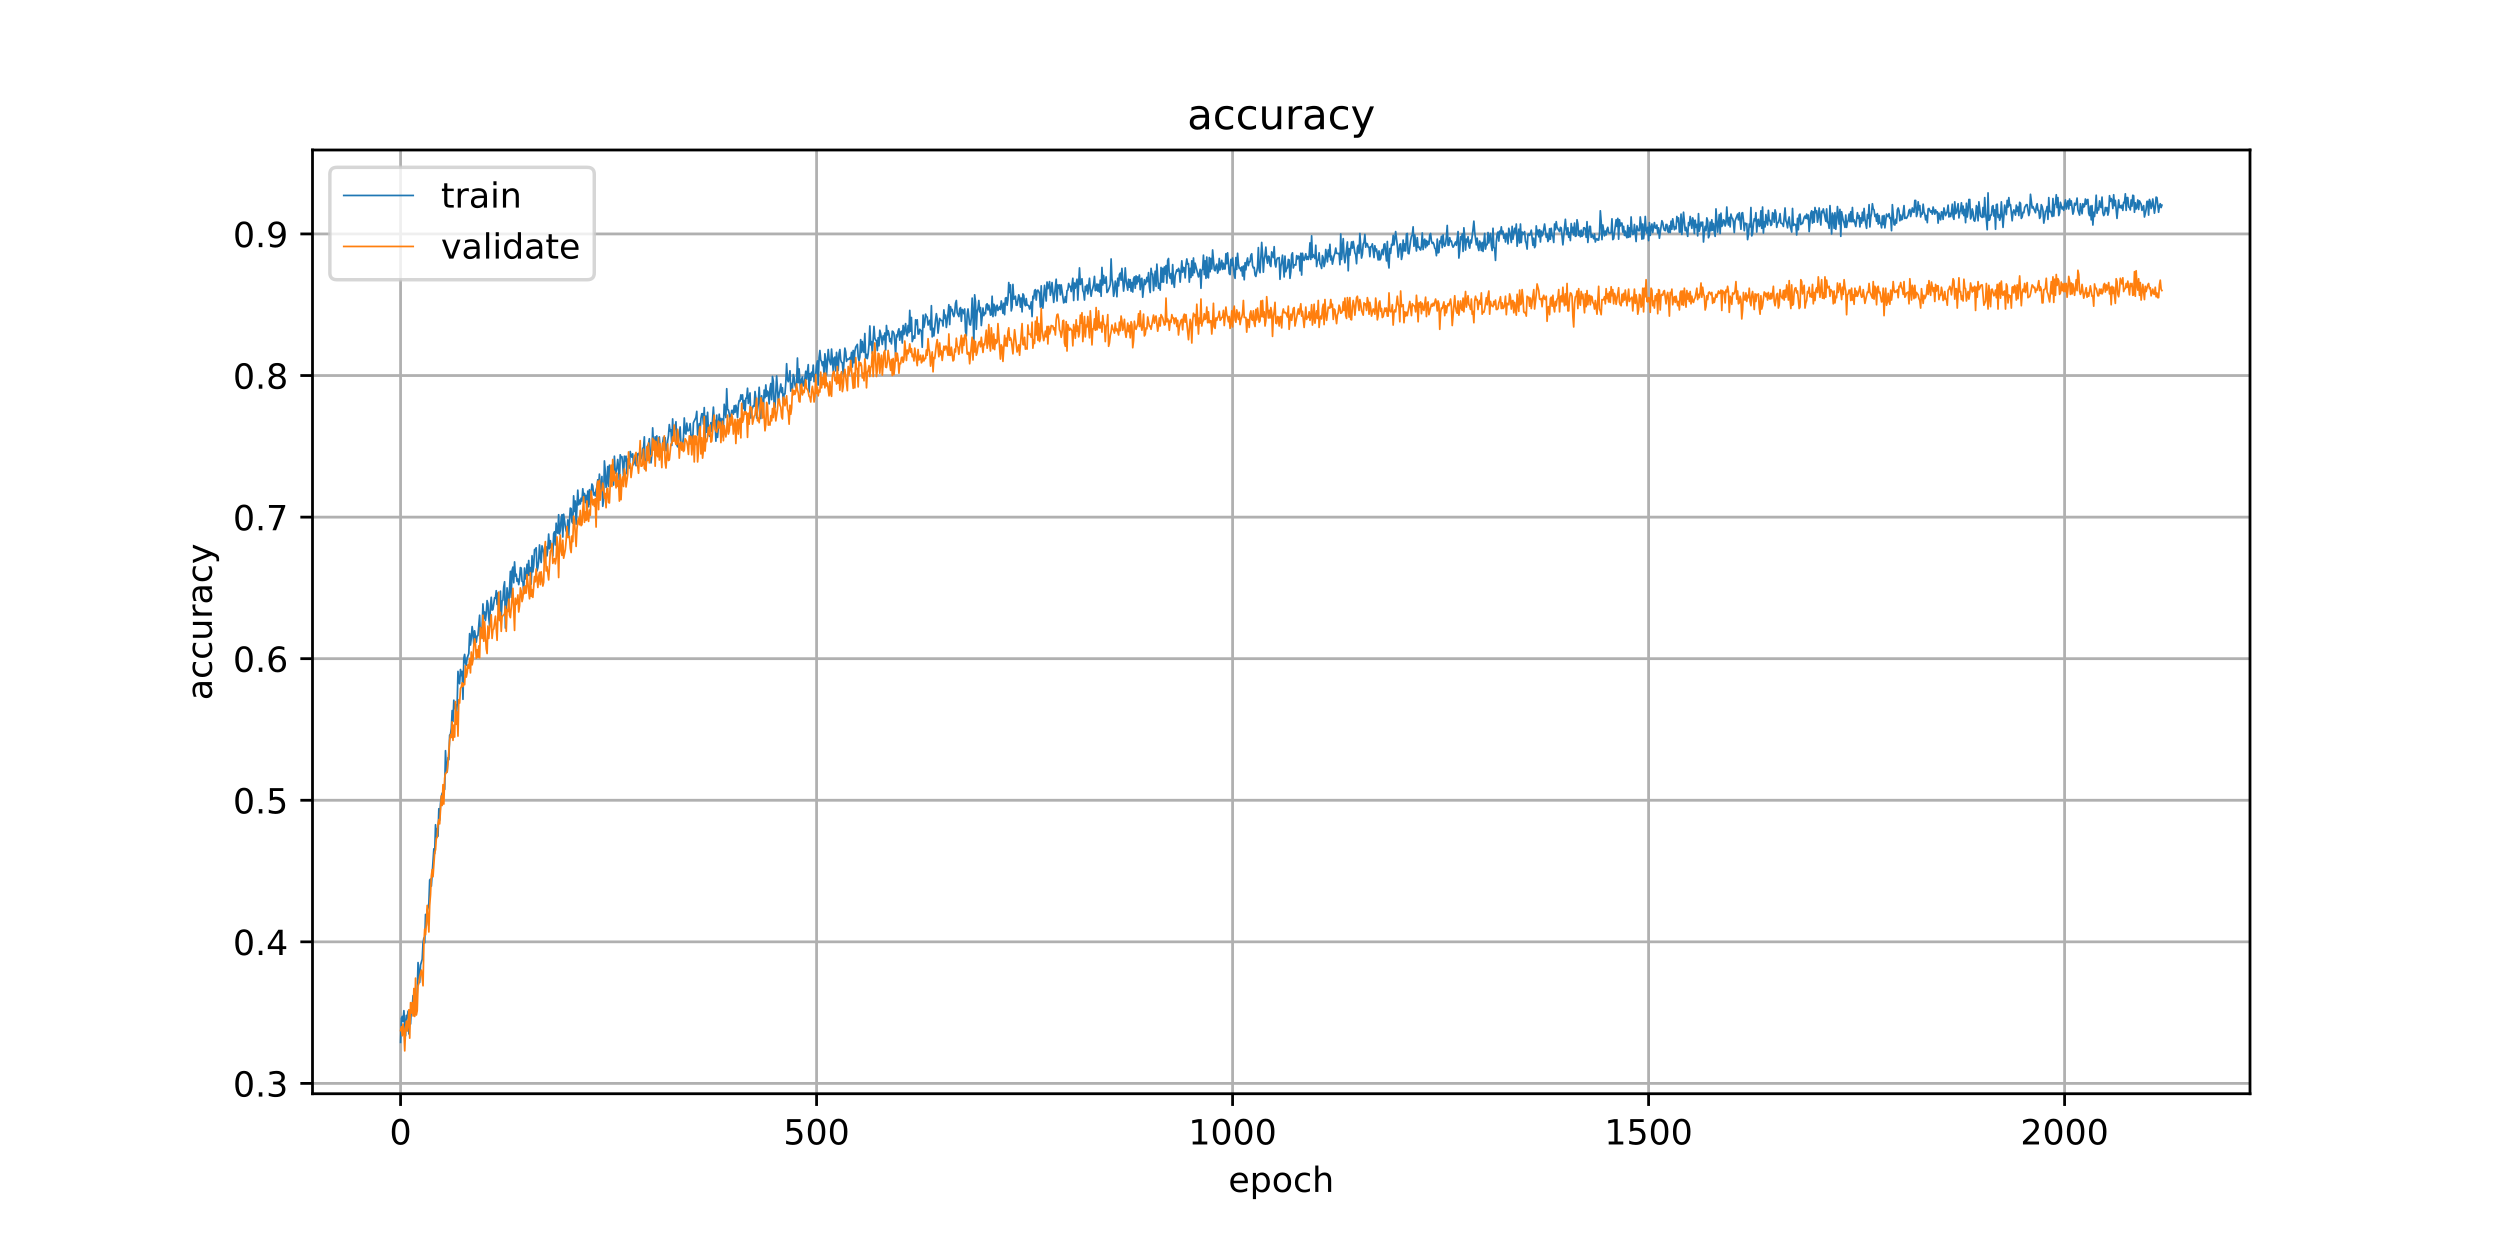 <?xml version="1.0" encoding="utf-8" standalone="no"?>
<!DOCTYPE svg PUBLIC "-//W3C//DTD SVG 1.1//EN"
  "http://www.w3.org/Graphics/SVG/1.1/DTD/svg11.dtd">
<!-- Created with matplotlib (https://matplotlib.org/) -->
<svg height="360pt" version="1.1" viewBox="0 0 720 360" width="720pt" xmlns="http://www.w3.org/2000/svg" xmlns:xlink="http://www.w3.org/1999/xlink">
 <defs>
  <style type="text/css">
*{stroke-linecap:butt;stroke-linejoin:round;}
  </style>
 </defs>
 <g id="figure_1">
  <g id="patch_1">
   <path d="M 0 360 
L 720 360 
L 720 0 
L 0 0 
z
" style="fill:#ffffff;"/>
  </g>
  <g id="axes_1">
   <g id="patch_2">
    <path d="M 90 315 
L 648 315 
L 648 43.2 
L 90 43.2 
z
" style="fill:#ffffff;"/>
   </g>
   <g id="matplotlib.axis_1">
    <g id="xtick_1">
     <g id="line2d_1">
      <path clip-path="url(#p8747198d94)" d="M 115.364 315 
L 115.364 43.2 
" style="fill:none;stroke:#b0b0b0;stroke-linecap:square;stroke-width:0.8;"/>
     </g>
     <g id="line2d_2">
      <defs>
       <path d="M 0 0 
L 0 3.5 
" id="m3c1a9ea237" style="stroke:#000000;stroke-width:0.8;"/>
      </defs>
      <g>
       <use style="stroke:#000000;stroke-width:0.8;" x="115.364" xlink:href="#m3c1a9ea237" y="315"/>
      </g>
     </g>
     <g id="text_1">
      <!-- 0 -->
      <defs>
       <path d="M 31.781 66.406 
Q 24.172 66.406 20.328 58.906 
Q 16.5 51.422 16.5 36.375 
Q 16.5 21.391 20.328 13.891 
Q 24.172 6.391 31.781 6.391 
Q 39.453 6.391 43.281 13.891 
Q 47.125 21.391 47.125 36.375 
Q 47.125 51.422 43.281 58.906 
Q 39.453 66.406 31.781 66.406 
z
M 31.781 74.219 
Q 44.047 74.219 50.516 64.516 
Q 56.984 54.828 56.984 36.375 
Q 56.984 17.969 50.516 8.266 
Q 44.047 -1.422 31.781 -1.422 
Q 19.531 -1.422 13.062 8.266 
Q 6.594 17.969 6.594 36.375 
Q 6.594 54.828 13.062 64.516 
Q 19.531 74.219 31.781 74.219 
z
" id="DejaVuSans-48"/>
      </defs>
      <g transform="translate(112.182 329.598)scale(0.1 -0.1)">
       <use xlink:href="#DejaVuSans-48"/>
      </g>
     </g>
    </g>
    <g id="xtick_2">
     <g id="line2d_3">
      <path clip-path="url(#p8747198d94)" d="M 235.173 315 
L 235.173 43.2 
" style="fill:none;stroke:#b0b0b0;stroke-linecap:square;stroke-width:0.8;"/>
     </g>
     <g id="line2d_4">
      <g>
       <use style="stroke:#000000;stroke-width:0.8;" x="235.173" xlink:href="#m3c1a9ea237" y="315"/>
      </g>
     </g>
     <g id="text_2">
      <!-- 500 -->
      <defs>
       <path d="M 10.797 72.906 
L 49.516 72.906 
L 49.516 64.594 
L 19.828 64.594 
L 19.828 46.734 
Q 21.969 47.469 24.109 47.828 
Q 26.266 48.188 28.422 48.188 
Q 40.625 48.188 47.75 41.5 
Q 54.891 34.812 54.891 23.391 
Q 54.891 11.625 47.562 5.094 
Q 40.234 -1.422 26.906 -1.422 
Q 22.312 -1.422 17.547 -0.641 
Q 12.797 0.141 7.719 1.703 
L 7.719 11.625 
Q 12.109 9.234 16.797 8.062 
Q 21.484 6.891 26.703 6.891 
Q 35.156 6.891 40.078 11.328 
Q 45.016 15.766 45.016 23.391 
Q 45.016 31 40.078 35.438 
Q 35.156 39.891 26.703 39.891 
Q 22.75 39.891 18.812 39.016 
Q 14.891 38.141 10.797 36.281 
z
" id="DejaVuSans-53"/>
      </defs>
      <g transform="translate(225.629 329.598)scale(0.1 -0.1)">
       <use xlink:href="#DejaVuSans-53"/>
       <use x="63.623" xlink:href="#DejaVuSans-48"/>
       <use x="127.246" xlink:href="#DejaVuSans-48"/>
      </g>
     </g>
    </g>
    <g id="xtick_3">
     <g id="line2d_5">
      <path clip-path="url(#p8747198d94)" d="M 354.982 315 
L 354.982 43.2 
" style="fill:none;stroke:#b0b0b0;stroke-linecap:square;stroke-width:0.8;"/>
     </g>
     <g id="line2d_6">
      <g>
       <use style="stroke:#000000;stroke-width:0.8;" x="354.982" xlink:href="#m3c1a9ea237" y="315"/>
      </g>
     </g>
     <g id="text_3">
      <!-- 1000 -->
      <defs>
       <path d="M 12.406 8.297 
L 28.516 8.297 
L 28.516 63.922 
L 10.984 60.406 
L 10.984 69.391 
L 28.422 72.906 
L 38.281 72.906 
L 38.281 8.297 
L 54.391 8.297 
L 54.391 0 
L 12.406 0 
z
" id="DejaVuSans-49"/>
      </defs>
      <g transform="translate(342.257 329.598)scale(0.1 -0.1)">
       <use xlink:href="#DejaVuSans-49"/>
       <use x="63.623" xlink:href="#DejaVuSans-48"/>
       <use x="127.246" xlink:href="#DejaVuSans-48"/>
       <use x="190.869" xlink:href="#DejaVuSans-48"/>
      </g>
     </g>
    </g>
    <g id="xtick_4">
     <g id="line2d_7">
      <path clip-path="url(#p8747198d94)" d="M 474.792 315 
L 474.792 43.2 
" style="fill:none;stroke:#b0b0b0;stroke-linecap:square;stroke-width:0.8;"/>
     </g>
     <g id="line2d_8">
      <g>
       <use style="stroke:#000000;stroke-width:0.8;" x="474.792" xlink:href="#m3c1a9ea237" y="315"/>
      </g>
     </g>
     <g id="text_4">
      <!-- 1500 -->
      <g transform="translate(462.067 329.598)scale(0.1 -0.1)">
       <use xlink:href="#DejaVuSans-49"/>
       <use x="63.623" xlink:href="#DejaVuSans-53"/>
       <use x="127.246" xlink:href="#DejaVuSans-48"/>
       <use x="190.869" xlink:href="#DejaVuSans-48"/>
      </g>
     </g>
    </g>
    <g id="xtick_5">
     <g id="line2d_9">
      <path clip-path="url(#p8747198d94)" d="M 594.601 315 
L 594.601 43.2 
" style="fill:none;stroke:#b0b0b0;stroke-linecap:square;stroke-width:0.8;"/>
     </g>
     <g id="line2d_10">
      <g>
       <use style="stroke:#000000;stroke-width:0.8;" x="594.601" xlink:href="#m3c1a9ea237" y="315"/>
      </g>
     </g>
     <g id="text_5">
      <!-- 2000 -->
      <defs>
       <path d="M 19.188 8.297 
L 53.609 8.297 
L 53.609 0 
L 7.328 0 
L 7.328 8.297 
Q 12.938 14.109 22.625 23.891 
Q 32.328 33.688 34.812 36.531 
Q 39.547 41.844 41.422 45.531 
Q 43.312 49.219 43.312 52.781 
Q 43.312 58.594 39.234 62.25 
Q 35.156 65.922 28.609 65.922 
Q 23.969 65.922 18.812 64.312 
Q 13.672 62.703 7.812 59.422 
L 7.812 69.391 
Q 13.766 71.781 18.938 73 
Q 24.125 74.219 28.422 74.219 
Q 39.75 74.219 46.484 68.547 
Q 53.219 62.891 53.219 53.422 
Q 53.219 48.922 51.531 44.891 
Q 49.859 40.875 45.406 35.406 
Q 44.188 33.984 37.641 27.219 
Q 31.109 20.453 19.188 8.297 
z
" id="DejaVuSans-50"/>
      </defs>
      <g transform="translate(581.876 329.598)scale(0.1 -0.1)">
       <use xlink:href="#DejaVuSans-50"/>
       <use x="63.623" xlink:href="#DejaVuSans-48"/>
       <use x="127.246" xlink:href="#DejaVuSans-48"/>
       <use x="190.869" xlink:href="#DejaVuSans-48"/>
      </g>
     </g>
    </g>
    <g id="text_6">
     <!-- epoch -->
     <defs>
      <path d="M 56.203 29.594 
L 56.203 25.203 
L 14.891 25.203 
Q 15.484 15.922 20.484 11.062 
Q 25.484 6.203 34.422 6.203 
Q 39.594 6.203 44.453 7.469 
Q 49.312 8.734 54.109 11.281 
L 54.109 2.781 
Q 49.266 0.734 44.188 -0.344 
Q 39.109 -1.422 33.891 -1.422 
Q 20.797 -1.422 13.156 6.188 
Q 5.516 13.812 5.516 26.812 
Q 5.516 40.234 12.766 48.109 
Q 20.016 56 32.328 56 
Q 43.359 56 49.781 48.891 
Q 56.203 41.797 56.203 29.594 
z
M 47.219 32.234 
Q 47.125 39.594 43.094 43.984 
Q 39.062 48.391 32.422 48.391 
Q 24.906 48.391 20.391 44.141 
Q 15.875 39.891 15.188 32.172 
z
" id="DejaVuSans-101"/>
      <path d="M 18.109 8.203 
L 18.109 -20.797 
L 9.078 -20.797 
L 9.078 54.688 
L 18.109 54.688 
L 18.109 46.391 
Q 20.953 51.266 25.266 53.625 
Q 29.594 56 35.594 56 
Q 45.562 56 51.781 48.094 
Q 58.016 40.188 58.016 27.297 
Q 58.016 14.406 51.781 6.484 
Q 45.562 -1.422 35.594 -1.422 
Q 29.594 -1.422 25.266 0.953 
Q 20.953 3.328 18.109 8.203 
z
M 48.688 27.297 
Q 48.688 37.203 44.609 42.844 
Q 40.531 48.484 33.406 48.484 
Q 26.266 48.484 22.188 42.844 
Q 18.109 37.203 18.109 27.297 
Q 18.109 17.391 22.188 11.75 
Q 26.266 6.109 33.406 6.109 
Q 40.531 6.109 44.609 11.75 
Q 48.688 17.391 48.688 27.297 
z
" id="DejaVuSans-112"/>
      <path d="M 30.609 48.391 
Q 23.391 48.391 19.188 42.75 
Q 14.984 37.109 14.984 27.297 
Q 14.984 17.484 19.156 11.844 
Q 23.344 6.203 30.609 6.203 
Q 37.797 6.203 41.984 11.859 
Q 46.188 17.531 46.188 27.297 
Q 46.188 37.016 41.984 42.703 
Q 37.797 48.391 30.609 48.391 
z
M 30.609 56 
Q 42.328 56 49.016 48.375 
Q 55.719 40.766 55.719 27.297 
Q 55.719 13.875 49.016 6.219 
Q 42.328 -1.422 30.609 -1.422 
Q 18.844 -1.422 12.172 6.219 
Q 5.516 13.875 5.516 27.297 
Q 5.516 40.766 12.172 48.375 
Q 18.844 56 30.609 56 
z
" id="DejaVuSans-111"/>
      <path d="M 48.781 52.594 
L 48.781 44.188 
Q 44.969 46.297 41.141 47.344 
Q 37.312 48.391 33.406 48.391 
Q 24.656 48.391 19.812 42.844 
Q 14.984 37.312 14.984 27.297 
Q 14.984 17.281 19.812 11.734 
Q 24.656 6.203 33.406 6.203 
Q 37.312 6.203 41.141 7.25 
Q 44.969 8.297 48.781 10.406 
L 48.781 2.094 
Q 45.016 0.344 40.984 -0.531 
Q 36.969 -1.422 32.422 -1.422 
Q 20.062 -1.422 12.781 6.344 
Q 5.516 14.109 5.516 27.297 
Q 5.516 40.672 12.859 48.328 
Q 20.219 56 33.016 56 
Q 37.156 56 41.109 55.141 
Q 45.062 54.297 48.781 52.594 
z
" id="DejaVuSans-99"/>
      <path d="M 54.891 33.016 
L 54.891 0 
L 45.906 0 
L 45.906 32.719 
Q 45.906 40.484 42.875 44.328 
Q 39.844 48.188 33.797 48.188 
Q 26.516 48.188 22.312 43.547 
Q 18.109 38.922 18.109 30.906 
L 18.109 0 
L 9.078 0 
L 9.078 75.984 
L 18.109 75.984 
L 18.109 46.188 
Q 21.344 51.125 25.703 53.562 
Q 30.078 56 35.797 56 
Q 45.219 56 50.047 50.172 
Q 54.891 44.344 54.891 33.016 
z
" id="DejaVuSans-104"/>
     </defs>
     <g transform="translate(353.772 343.277)scale(0.1 -0.1)">
      <use xlink:href="#DejaVuSans-101"/>
      <use x="61.523" xlink:href="#DejaVuSans-112"/>
      <use x="125" xlink:href="#DejaVuSans-111"/>
      <use x="186.182" xlink:href="#DejaVuSans-99"/>
      <use x="241.162" xlink:href="#DejaVuSans-104"/>
     </g>
    </g>
   </g>
   <g id="matplotlib.axis_2">
    <g id="ytick_1">
     <g id="line2d_11">
      <path clip-path="url(#p8747198d94)" d="M 90 312.023 
L 648 312.023 
" style="fill:none;stroke:#b0b0b0;stroke-linecap:square;stroke-width:0.8;"/>
     </g>
     <g id="line2d_12">
      <defs>
       <path d="M 0 0 
L -3.5 0 
" id="m903cb81306" style="stroke:#000000;stroke-width:0.8;"/>
      </defs>
      <g>
       <use style="stroke:#000000;stroke-width:0.8;" x="90" xlink:href="#m903cb81306" y="312.023"/>
      </g>
     </g>
     <g id="text_7">
      <!-- 0.3 -->
      <defs>
       <path d="M 10.688 12.406 
L 21 12.406 
L 21 0 
L 10.688 0 
z
" id="DejaVuSans-46"/>
       <path d="M 40.578 39.312 
Q 47.656 37.797 51.625 33 
Q 55.609 28.219 55.609 21.188 
Q 55.609 10.406 48.188 4.484 
Q 40.766 -1.422 27.094 -1.422 
Q 22.516 -1.422 17.656 -0.516 
Q 12.797 0.391 7.625 2.203 
L 7.625 11.719 
Q 11.719 9.328 16.594 8.109 
Q 21.484 6.891 26.812 6.891 
Q 36.078 6.891 40.938 10.547 
Q 45.797 14.203 45.797 21.188 
Q 45.797 27.641 41.281 31.266 
Q 36.766 34.906 28.719 34.906 
L 20.219 34.906 
L 20.219 43.016 
L 29.109 43.016 
Q 36.375 43.016 40.234 45.922 
Q 44.094 48.828 44.094 54.297 
Q 44.094 59.906 40.109 62.906 
Q 36.141 65.922 28.719 65.922 
Q 24.656 65.922 20.016 65.031 
Q 15.375 64.156 9.812 62.312 
L 9.812 71.094 
Q 15.438 72.656 20.344 73.438 
Q 25.25 74.219 29.594 74.219 
Q 40.828 74.219 47.359 69.109 
Q 53.906 64.016 53.906 55.328 
Q 53.906 49.266 50.438 45.094 
Q 46.969 40.922 40.578 39.312 
z
" id="DejaVuSans-51"/>
      </defs>
      <g transform="translate(67.097 315.823)scale(0.1 -0.1)">
       <use xlink:href="#DejaVuSans-48"/>
       <use x="63.623" xlink:href="#DejaVuSans-46"/>
       <use x="95.41" xlink:href="#DejaVuSans-51"/>
      </g>
     </g>
    </g>
    <g id="ytick_2">
     <g id="line2d_13">
      <path clip-path="url(#p8747198d94)" d="M 90 271.249 
L 648 271.249 
" style="fill:none;stroke:#b0b0b0;stroke-linecap:square;stroke-width:0.8;"/>
     </g>
     <g id="line2d_14">
      <g>
       <use style="stroke:#000000;stroke-width:0.8;" x="90" xlink:href="#m903cb81306" y="271.249"/>
      </g>
     </g>
     <g id="text_8">
      <!-- 0.4 -->
      <defs>
       <path d="M 37.797 64.312 
L 12.891 25.391 
L 37.797 25.391 
z
M 35.203 72.906 
L 47.609 72.906 
L 47.609 25.391 
L 58.016 25.391 
L 58.016 17.188 
L 47.609 17.188 
L 47.609 0 
L 37.797 0 
L 37.797 17.188 
L 4.891 17.188 
L 4.891 26.703 
z
" id="DejaVuSans-52"/>
      </defs>
      <g transform="translate(67.097 275.049)scale(0.1 -0.1)">
       <use xlink:href="#DejaVuSans-48"/>
       <use x="63.623" xlink:href="#DejaVuSans-46"/>
       <use x="95.41" xlink:href="#DejaVuSans-52"/>
      </g>
     </g>
    </g>
    <g id="ytick_3">
     <g id="line2d_15">
      <path clip-path="url(#p8747198d94)" d="M 90 230.475 
L 648 230.475 
" style="fill:none;stroke:#b0b0b0;stroke-linecap:square;stroke-width:0.8;"/>
     </g>
     <g id="line2d_16">
      <g>
       <use style="stroke:#000000;stroke-width:0.8;" x="90" xlink:href="#m903cb81306" y="230.475"/>
      </g>
     </g>
     <g id="text_9">
      <!-- 0.5 -->
      <g transform="translate(67.097 234.275)scale(0.1 -0.1)">
       <use xlink:href="#DejaVuSans-48"/>
       <use x="63.623" xlink:href="#DejaVuSans-46"/>
       <use x="95.41" xlink:href="#DejaVuSans-53"/>
      </g>
     </g>
    </g>
    <g id="ytick_4">
     <g id="line2d_17">
      <path clip-path="url(#p8747198d94)" d="M 90 189.701 
L 648 189.701 
" style="fill:none;stroke:#b0b0b0;stroke-linecap:square;stroke-width:0.8;"/>
     </g>
     <g id="line2d_18">
      <g>
       <use style="stroke:#000000;stroke-width:0.8;" x="90" xlink:href="#m903cb81306" y="189.701"/>
      </g>
     </g>
     <g id="text_10">
      <!-- 0.6 -->
      <defs>
       <path d="M 33.016 40.375 
Q 26.375 40.375 22.484 35.828 
Q 18.609 31.297 18.609 23.391 
Q 18.609 15.531 22.484 10.953 
Q 26.375 6.391 33.016 6.391 
Q 39.656 6.391 43.531 10.953 
Q 47.406 15.531 47.406 23.391 
Q 47.406 31.297 43.531 35.828 
Q 39.656 40.375 33.016 40.375 
z
M 52.594 71.297 
L 52.594 62.312 
Q 48.875 64.062 45.094 64.984 
Q 41.312 65.922 37.594 65.922 
Q 27.828 65.922 22.672 59.328 
Q 17.531 52.734 16.797 39.406 
Q 19.672 43.656 24.016 45.922 
Q 28.375 48.188 33.594 48.188 
Q 44.578 48.188 50.953 41.516 
Q 57.328 34.859 57.328 23.391 
Q 57.328 12.156 50.688 5.359 
Q 44.047 -1.422 33.016 -1.422 
Q 20.359 -1.422 13.672 8.266 
Q 6.984 17.969 6.984 36.375 
Q 6.984 53.656 15.188 63.938 
Q 23.391 74.219 37.203 74.219 
Q 40.922 74.219 44.703 73.484 
Q 48.484 72.75 52.594 71.297 
z
" id="DejaVuSans-54"/>
      </defs>
      <g transform="translate(67.097 193.5)scale(0.1 -0.1)">
       <use xlink:href="#DejaVuSans-48"/>
       <use x="63.623" xlink:href="#DejaVuSans-46"/>
       <use x="95.41" xlink:href="#DejaVuSans-54"/>
      </g>
     </g>
    </g>
    <g id="ytick_5">
     <g id="line2d_19">
      <path clip-path="url(#p8747198d94)" d="M 90 148.927 
L 648 148.927 
" style="fill:none;stroke:#b0b0b0;stroke-linecap:square;stroke-width:0.8;"/>
     </g>
     <g id="line2d_20">
      <g>
       <use style="stroke:#000000;stroke-width:0.8;" x="90" xlink:href="#m903cb81306" y="148.927"/>
      </g>
     </g>
     <g id="text_11">
      <!-- 0.7 -->
      <defs>
       <path d="M 8.203 72.906 
L 55.078 72.906 
L 55.078 68.703 
L 28.609 0 
L 18.312 0 
L 43.219 64.594 
L 8.203 64.594 
z
" id="DejaVuSans-55"/>
      </defs>
      <g transform="translate(67.097 152.726)scale(0.1 -0.1)">
       <use xlink:href="#DejaVuSans-48"/>
       <use x="63.623" xlink:href="#DejaVuSans-46"/>
       <use x="95.41" xlink:href="#DejaVuSans-55"/>
      </g>
     </g>
    </g>
    <g id="ytick_6">
     <g id="line2d_21">
      <path clip-path="url(#p8747198d94)" d="M 90 108.153 
L 648 108.153 
" style="fill:none;stroke:#b0b0b0;stroke-linecap:square;stroke-width:0.8;"/>
     </g>
     <g id="line2d_22">
      <g>
       <use style="stroke:#000000;stroke-width:0.8;" x="90" xlink:href="#m903cb81306" y="108.153"/>
      </g>
     </g>
     <g id="text_12">
      <!-- 0.8 -->
      <defs>
       <path d="M 31.781 34.625 
Q 24.75 34.625 20.719 30.859 
Q 16.703 27.094 16.703 20.516 
Q 16.703 13.922 20.719 10.156 
Q 24.75 6.391 31.781 6.391 
Q 38.812 6.391 42.859 10.172 
Q 46.922 13.969 46.922 20.516 
Q 46.922 27.094 42.891 30.859 
Q 38.875 34.625 31.781 34.625 
z
M 21.922 38.812 
Q 15.578 40.375 12.031 44.719 
Q 8.5 49.078 8.5 55.328 
Q 8.5 64.062 14.719 69.141 
Q 20.953 74.219 31.781 74.219 
Q 42.672 74.219 48.875 69.141 
Q 55.078 64.062 55.078 55.328 
Q 55.078 49.078 51.531 44.719 
Q 48 40.375 41.703 38.812 
Q 48.828 37.156 52.797 32.312 
Q 56.781 27.484 56.781 20.516 
Q 56.781 9.906 50.312 4.234 
Q 43.844 -1.422 31.781 -1.422 
Q 19.734 -1.422 13.25 4.234 
Q 6.781 9.906 6.781 20.516 
Q 6.781 27.484 10.781 32.312 
Q 14.797 37.156 21.922 38.812 
z
M 18.312 54.391 
Q 18.312 48.734 21.844 45.562 
Q 25.391 42.391 31.781 42.391 
Q 38.141 42.391 41.719 45.562 
Q 45.312 48.734 45.312 54.391 
Q 45.312 60.062 41.719 63.234 
Q 38.141 66.406 31.781 66.406 
Q 25.391 66.406 21.844 63.234 
Q 18.312 60.062 18.312 54.391 
z
" id="DejaVuSans-56"/>
      </defs>
      <g transform="translate(67.097 111.952)scale(0.1 -0.1)">
       <use xlink:href="#DejaVuSans-48"/>
       <use x="63.623" xlink:href="#DejaVuSans-46"/>
       <use x="95.41" xlink:href="#DejaVuSans-56"/>
      </g>
     </g>
    </g>
    <g id="ytick_7">
     <g id="line2d_23">
      <path clip-path="url(#p8747198d94)" d="M 90 67.379 
L 648 67.379 
" style="fill:none;stroke:#b0b0b0;stroke-linecap:square;stroke-width:0.8;"/>
     </g>
     <g id="line2d_24">
      <g>
       <use style="stroke:#000000;stroke-width:0.8;" x="90" xlink:href="#m903cb81306" y="67.379"/>
      </g>
     </g>
     <g id="text_13">
      <!-- 0.9 -->
      <defs>
       <path d="M 10.984 1.516 
L 10.984 10.5 
Q 14.703 8.734 18.5 7.812 
Q 22.312 6.891 25.984 6.891 
Q 35.75 6.891 40.891 13.453 
Q 46.047 20.016 46.781 33.406 
Q 43.953 29.203 39.594 26.953 
Q 35.25 24.703 29.984 24.703 
Q 19.047 24.703 12.672 31.312 
Q 6.297 37.938 6.297 49.422 
Q 6.297 60.641 12.938 67.422 
Q 19.578 74.219 30.609 74.219 
Q 43.266 74.219 49.922 64.516 
Q 56.594 54.828 56.594 36.375 
Q 56.594 19.141 48.406 8.859 
Q 40.234 -1.422 26.422 -1.422 
Q 22.703 -1.422 18.891 -0.688 
Q 15.094 0.047 10.984 1.516 
z
M 30.609 32.422 
Q 37.25 32.422 41.125 36.953 
Q 45.016 41.5 45.016 49.422 
Q 45.016 57.281 41.125 61.844 
Q 37.25 66.406 30.609 66.406 
Q 23.969 66.406 20.094 61.844 
Q 16.219 57.281 16.219 49.422 
Q 16.219 41.5 20.094 36.953 
Q 23.969 32.422 30.609 32.422 
z
" id="DejaVuSans-57"/>
      </defs>
      <g transform="translate(67.097 71.178)scale(0.1 -0.1)">
       <use xlink:href="#DejaVuSans-48"/>
       <use x="63.623" xlink:href="#DejaVuSans-46"/>
       <use x="95.41" xlink:href="#DejaVuSans-57"/>
      </g>
     </g>
    </g>
    <g id="text_14">
     <!-- accuracy -->
     <defs>
      <path d="M 34.281 27.484 
Q 23.391 27.484 19.188 25 
Q 14.984 22.516 14.984 16.5 
Q 14.984 11.719 18.141 8.906 
Q 21.297 6.109 26.703 6.109 
Q 34.188 6.109 38.703 11.406 
Q 43.219 16.703 43.219 25.484 
L 43.219 27.484 
z
M 52.203 31.203 
L 52.203 0 
L 43.219 0 
L 43.219 8.297 
Q 40.141 3.328 35.547 0.953 
Q 30.953 -1.422 24.312 -1.422 
Q 15.922 -1.422 10.953 3.297 
Q 6 8.016 6 15.922 
Q 6 25.141 12.172 29.828 
Q 18.359 34.516 30.609 34.516 
L 43.219 34.516 
L 43.219 35.406 
Q 43.219 41.609 39.141 45 
Q 35.062 48.391 27.688 48.391 
Q 23 48.391 18.547 47.266 
Q 14.109 46.141 10.016 43.891 
L 10.016 52.203 
Q 14.938 54.109 19.578 55.047 
Q 24.219 56 28.609 56 
Q 40.484 56 46.344 49.844 
Q 52.203 43.703 52.203 31.203 
z
" id="DejaVuSans-97"/>
      <path d="M 8.5 21.578 
L 8.5 54.688 
L 17.484 54.688 
L 17.484 21.922 
Q 17.484 14.156 20.5 10.266 
Q 23.531 6.391 29.594 6.391 
Q 36.859 6.391 41.078 11.031 
Q 45.312 15.672 45.312 23.688 
L 45.312 54.688 
L 54.297 54.688 
L 54.297 0 
L 45.312 0 
L 45.312 8.406 
Q 42.047 3.422 37.719 1 
Q 33.406 -1.422 27.688 -1.422 
Q 18.266 -1.422 13.375 4.438 
Q 8.5 10.297 8.5 21.578 
z
M 31.109 56 
z
" id="DejaVuSans-117"/>
      <path d="M 41.109 46.297 
Q 39.594 47.172 37.812 47.578 
Q 36.031 48 33.891 48 
Q 26.266 48 22.188 43.047 
Q 18.109 38.094 18.109 28.812 
L 18.109 0 
L 9.078 0 
L 9.078 54.688 
L 18.109 54.688 
L 18.109 46.188 
Q 20.953 51.172 25.484 53.578 
Q 30.031 56 36.531 56 
Q 37.453 56 38.578 55.875 
Q 39.703 55.766 41.062 55.516 
z
" id="DejaVuSans-114"/>
      <path d="M 32.172 -5.078 
Q 28.375 -14.844 24.75 -17.812 
Q 21.141 -20.797 15.094 -20.797 
L 7.906 -20.797 
L 7.906 -13.281 
L 13.188 -13.281 
Q 16.891 -13.281 18.938 -11.516 
Q 21 -9.766 23.484 -3.219 
L 25.094 0.875 
L 2.984 54.688 
L 12.5 54.688 
L 29.594 11.922 
L 46.688 54.688 
L 56.203 54.688 
z
" id="DejaVuSans-121"/>
     </defs>
     <g transform="translate(61.017 201.659)rotate(-90)scale(0.1 -0.1)">
      <use xlink:href="#DejaVuSans-97"/>
      <use x="61.279" xlink:href="#DejaVuSans-99"/>
      <use x="116.26" xlink:href="#DejaVuSans-99"/>
      <use x="171.24" xlink:href="#DejaVuSans-117"/>
      <use x="234.619" xlink:href="#DejaVuSans-114"/>
      <use x="275.732" xlink:href="#DejaVuSans-97"/>
      <use x="337.012" xlink:href="#DejaVuSans-99"/>
      <use x="391.992" xlink:href="#DejaVuSans-121"/>
     </g>
    </g>
   </g>
   <g id="line2d_25">
    <path clip-path="url(#p8747198d94)" d="M 115.364 300.199 
L 115.603 293.267 
L 115.843 292.724 
L 116.082 294.219 
L 116.322 291.093 
L 116.801 298.296 
L 117.041 292.452 
L 117.281 293.132 
L 117.52 291.229 
L 117.76 297.753 
L 117.999 294.219 
L 118.239 294.898 
L 118.479 290.141 
L 118.718 290.277 
L 118.958 286.744 
L 119.198 289.462 
L 119.437 286.472 
L 119.677 289.462 
L 119.916 288.646 
L 120.156 285.928 
L 120.396 277.23 
L 120.875 282.938 
L 121.114 277.909 
L 121.594 276.278 
L 121.833 271.521 
L 122.073 270.162 
L 122.313 271.521 
L 122.552 263.366 
L 122.792 266.492 
L 123.031 262.143 
L 123.271 261.464 
L 123.511 260.104 
L 123.75 253.445 
L 123.99 253.173 
L 124.23 255.212 
L 124.948 244.474 
L 125.188 245.834 
L 125.428 237.543 
L 125.667 241.077 
L 125.907 238.63 
L 126.146 240.805 
L 126.386 232.922 
L 126.626 236.184 
L 126.865 231.427 
L 127.105 229.388 
L 127.345 228.437 
L 127.584 229.524 
L 127.824 226.126 
L 128.063 227.349 
L 128.303 216.204 
L 128.543 221.369 
L 128.782 222.321 
L 129.022 218.243 
L 129.262 218.787 
L 129.501 211.719 
L 129.741 211.447 
L 129.98 209.816 
L 130.22 204.652 
L 130.46 207.778 
L 130.699 201.662 
L 130.939 204.108 
L 131.178 202.885 
L 131.418 206.147 
L 131.658 203.021 
L 131.897 193.371 
L 132.137 196.361 
L 132.377 196.905 
L 132.616 192.827 
L 132.856 194.594 
L 133.095 193.371 
L 133.335 201.39 
L 133.575 189.701 
L 133.814 188.478 
L 134.054 190.924 
L 134.294 191.604 
L 134.533 189.565 
L 135.012 188.206 
L 135.252 182.498 
L 135.492 185.76 
L 135.731 183.857 
L 135.971 180.459 
L 136.21 182.226 
L 136.45 185.488 
L 136.69 181.682 
L 137.169 184.944 
L 137.409 183.177 
L 137.648 183.041 
L 138.127 177.197 
L 138.367 183.993 
L 138.607 180.867 
L 138.846 180.867 
L 139.086 173.935 
L 139.326 178.149 
L 139.565 176.246 
L 139.805 178.692 
L 140.044 176.654 
L 140.284 172.984 
L 140.524 173.935 
L 140.763 178.013 
L 141.003 180.187 
L 141.242 174.615 
L 141.482 172.032 
L 141.722 175.702 
L 141.961 175.566 
L 142.441 172.168 
L 142.68 172.304 
L 142.92 170.13 
L 143.159 174.071 
L 143.399 170.809 
L 143.639 177.469 
L 143.878 177.877 
L 144.118 170.266 
L 144.357 177.877 
L 144.597 173.12 
L 144.837 172.848 
L 145.076 169.042 
L 145.316 167.547 
L 145.556 180.867 
L 146.035 169.314 
L 146.514 174.343 
L 146.993 164.557 
L 147.233 172.032 
L 147.473 164.285 
L 147.712 163.334 
L 147.952 167.819 
L 148.191 161.839 
L 148.431 165.916 
L 148.671 165.373 
L 148.91 167.411 
L 149.15 166.732 
L 149.389 168.363 
L 149.629 166.868 
L 149.869 163.47 
L 150.108 163.606 
L 150.348 167.411 
L 150.588 167.547 
L 150.827 170.673 
L 151.067 163.606 
L 151.306 166.732 
L 151.546 166.052 
L 151.786 162.519 
L 152.025 165.78 
L 152.265 161.431 
L 152.505 165.645 
L 152.744 163.47 
L 152.984 168.227 
L 153.223 160.072 
L 153.463 164.693 
L 153.703 162.926 
L 153.942 158.305 
L 154.182 158.169 
L 154.421 157.762 
L 154.661 164.421 
L 154.901 163.47 
L 155.14 161.567 
L 155.38 156.946 
L 155.62 160.344 
L 155.859 161.975 
L 156.099 157.218 
L 156.578 159.121 
L 156.818 161.703 
L 157.057 160.752 
L 157.297 157.49 
L 157.537 160.072 
L 157.776 157.897 
L 158.016 153.82 
L 158.255 158.033 
L 158.495 155.723 
L 158.735 157.762 
L 158.974 156.946 
L 159.214 160.072 
L 159.453 153.684 
L 159.693 153.141 
L 159.933 156.946 
L 160.172 150.694 
L 160.412 153.276 
L 160.652 153.548 
L 160.891 148.248 
L 161.131 153.82 
L 161.37 152.733 
L 161.61 149.335 
L 161.85 148.248 
L 162.089 154.636 
L 162.329 148.112 
L 162.808 151.645 
L 163.048 152.869 
L 163.287 153.412 
L 163.527 149.743 
L 163.767 154.364 
L 164.246 146.345 
L 164.485 146.481 
L 164.725 150.286 
L 164.965 150.694 
L 165.204 142.811 
L 165.444 147.296 
L 165.684 144.306 
L 165.923 150.966 
L 166.402 141.18 
L 166.642 145.393 
L 166.882 144.034 
L 167.121 145.122 
L 167.361 143.491 
L 167.601 144.306 
L 167.84 140.772 
L 168.08 143.355 
L 168.319 142.132 
L 168.559 144.714 
L 168.799 142.675 
L 169.038 147.84 
L 169.278 141.452 
L 169.517 145.937 
L 169.757 141.044 
L 169.997 145.258 
L 170.476 139.413 
L 170.716 139.957 
L 170.955 142.539 
L 171.195 141.86 
L 171.434 142.811 
L 171.674 141.044 
L 171.914 140.229 
L 172.153 138.19 
L 172.393 140.365 
L 172.632 136.559 
L 172.872 140.636 
L 173.112 141.044 
L 173.351 137.239 
L 173.591 145.801 
L 173.831 144.034 
L 174.07 132.753 
L 174.31 135.744 
L 174.549 140.365 
L 174.789 138.734 
L 175.029 134.384 
L 175.268 140.093 
L 175.508 133.977 
L 175.748 134.656 
L 175.987 139.413 
L 176.227 134.384 
L 176.466 133.841 
L 176.706 139.685 
L 176.946 131.394 
L 177.185 136.287 
L 177.425 136.015 
L 177.664 134.792 
L 177.904 132.346 
L 178.144 134.792 
L 178.383 139.141 
L 178.623 130.987 
L 178.863 131.802 
L 179.102 131.53 
L 179.342 133.569 
L 179.581 137.51 
L 179.821 131.394 
L 180.061 132.753 
L 180.3 131.394 
L 180.54 136.423 
L 180.78 132.21 
L 181.019 132.889 
L 181.259 134.792 
L 181.498 130.035 
L 181.738 131.123 
L 181.978 131.666 
L 182.217 130.715 
L 182.457 133.841 
L 182.696 133.025 
L 182.936 131.258 
L 183.176 134.113 
L 183.415 133.433 
L 183.655 130.715 
L 183.895 130.579 
L 184.374 131.53 
L 184.613 132.074 
L 184.853 131.258 
L 185.093 129.084 
L 185.332 129.084 
L 185.572 125.822 
L 185.812 135.2 
L 186.051 134.113 
L 186.291 131.802 
L 186.53 128.268 
L 186.77 127.996 
L 187.01 126.366 
L 187.489 133.297 
L 187.728 130.987 
L 187.968 123.24 
L 188.208 128.132 
L 188.447 128.812 
L 188.687 125.822 
L 188.927 127.861 
L 189.166 125.55 
L 189.406 130.579 
L 189.645 129.492 
L 189.885 125.822 
L 190.125 129.22 
L 190.364 129.492 
L 190.604 131.394 
L 190.844 127.589 
L 191.083 125.958 
L 191.323 128.54 
L 191.562 126.094 
L 191.802 129.763 
L 192.042 129.763 
L 192.281 126.909 
L 192.521 125.414 
L 192.76 122.288 
L 193 124.191 
L 193.24 123.783 
L 193.479 128.268 
L 193.719 120.657 
L 193.959 126.366 
L 194.198 123.783 
L 194.438 123.24 
L 194.677 121.473 
L 194.917 128.132 
L 195.157 128.676 
L 195.636 124.87 
L 195.876 122.968 
L 196.115 128.132 
L 196.355 127.996 
L 196.594 127.996 
L 196.834 125.958 
L 197.074 120.385 
L 197.313 124.599 
L 197.553 125.006 
L 197.792 121.88 
L 198.032 124.055 
L 198.272 124.055 
L 198.511 123.783 
L 198.751 122.016 
L 198.991 125.414 
L 199.23 125.414 
L 199.47 127.453 
L 199.709 121.744 
L 200.428 120.249 
L 200.668 118.483 
L 200.908 125.278 
L 201.387 122.016 
L 201.626 124.191 
L 201.866 120.521 
L 202.106 119.162 
L 202.345 119.162 
L 202.585 122.152 
L 202.824 117.395 
L 203.064 126.637 
L 203.304 119.842 
L 203.543 124.463 
L 203.783 118.754 
L 204.023 123.783 
L 204.262 125.55 
L 204.502 125.686 
L 204.741 121.744 
L 204.981 124.191 
L 205.46 117.259 
L 205.7 121.473 
L 205.939 121.065 
L 206.179 127.045 
L 206.419 119.57 
L 206.658 125.958 
L 207.138 119.298 
L 207.377 122.56 
L 207.617 120.521 
L 207.856 125.822 
L 208.096 120.657 
L 208.336 122.696 
L 208.575 116.444 
L 209.055 120.249 
L 209.294 111.959 
L 209.534 117.939 
L 209.773 118.075 
L 210.013 119.162 
L 210.253 121.065 
L 210.492 119.978 
L 210.732 118.211 
L 210.971 118.211 
L 211.211 119.298 
L 211.451 116.852 
L 211.69 118.754 
L 211.93 116.716 
L 212.17 117.803 
L 212.409 120.249 
L 212.649 116.58 
L 212.888 115.357 
L 213.128 115.492 
L 213.368 113.726 
L 213.607 114.949 
L 213.847 113.726 
L 214.087 117.667 
L 214.326 115.357 
L 214.566 118.89 
L 214.805 114.677 
L 215.045 114.677 
L 215.285 111.823 
L 215.524 116.172 
L 216.003 113.182 
L 216.243 120.385 
L 216.483 118.211 
L 216.962 116.852 
L 217.202 116.987 
L 217.441 112.774 
L 217.681 114.677 
L 217.92 120.385 
L 218.4 116.036 
L 218.639 111.551 
L 219.119 120.521 
L 219.358 113.997 
L 219.837 118.89 
L 220.077 112.366 
L 220.317 114.541 
L 220.556 110.871 
L 220.796 114.133 
L 221.035 112.638 
L 221.275 113.046 
L 221.515 116.308 
L 221.754 111.959 
L 221.994 110.464 
L 222.234 115.085 
L 222.473 108.425 
L 222.713 109.784 
L 222.952 116.987 
L 223.192 117.395 
L 223.671 108.289 
L 224.151 115.764 
L 224.39 113.454 
L 224.63 112.366 
L 224.869 110.6 
L 225.109 113.046 
L 225.349 111.687 
L 225.588 116.172 
L 225.828 113.454 
L 226.067 113.454 
L 226.307 110.192 
L 226.547 104.755 
L 226.786 109.24 
L 227.026 109.92 
L 227.266 108.833 
L 227.505 106.794 
L 227.745 112.638 
L 227.984 110.464 
L 228.224 111.823 
L 228.464 107.881 
L 228.703 108.697 
L 228.943 110.871 
L 229.183 111.687 
L 229.422 110.192 
L 229.662 103.124 
L 229.901 110.192 
L 230.141 106.25 
L 230.62 113.454 
L 230.86 109.24 
L 231.099 108.561 
L 231.339 111.143 
L 231.579 111.007 
L 232.058 106.93 
L 232.298 109.24 
L 232.777 105.027 
L 233.016 112.91 
L 233.256 107.609 
L 233.496 109.512 
L 233.735 107.202 
L 233.975 108.425 
L 234.214 105.163 
L 234.454 109.92 
L 234.694 107.881 
L 234.933 107.881 
L 235.173 105.299 
L 235.413 103.94 
L 235.652 110.871 
L 235.892 102.988 
L 236.131 100.95 
L 236.371 103.668 
L 236.611 104.076 
L 236.85 105.299 
L 237.09 104.212 
L 237.33 108.017 
L 237.569 101.901 
L 237.809 103.532 
L 238.048 108.017 
L 238.528 100.678 
L 238.767 103.396 
L 239.246 105.027 
L 239.486 100.542 
L 239.965 106.93 
L 240.205 103.124 
L 240.445 102.852 
L 240.684 106.794 
L 240.924 101.493 
L 241.403 106.658 
L 241.643 101.765 
L 241.882 100.678 
L 242.122 103.668 
L 242.362 104.348 
L 242.601 104.483 
L 242.841 107.745 
L 243.32 100.27 
L 243.56 101.357 
L 243.799 104.076 
L 244.039 103.396 
L 244.278 103.532 
L 244.518 103.396 
L 244.758 102.988 
L 244.997 103.668 
L 245.237 101.493 
L 245.477 105.707 
L 245.716 100.95 
L 245.956 104.483 
L 246.195 101.222 
L 246.435 99.998 
L 246.914 99.183 
L 247.154 102.717 
L 247.394 103.94 
L 247.633 102.852 
L 247.873 97.824 
L 248.112 101.493 
L 248.352 98.367 
L 248.592 100.95 
L 248.831 101.493 
L 249.071 96.057 
L 249.31 103.124 
L 249.55 102.037 
L 249.79 103.26 
L 250.029 101.901 
L 250.269 99.319 
L 250.509 93.882 
L 250.748 99.319 
L 250.988 98.367 
L 251.227 101.765 
L 251.707 94.018 
L 251.946 97.416 
L 252.186 97.96 
L 252.426 98.096 
L 252.665 100.95 
L 252.905 97.28 
L 253.144 99.591 
L 253.384 95.105 
L 253.624 96.057 
L 254.103 99.183 
L 254.342 96.736 
L 254.582 97.824 
L 254.822 95.921 
L 255.061 100.814 
L 255.301 93.746 
L 255.541 96.465 
L 255.78 95.241 
L 256.02 96.193 
L 256.259 98.367 
L 256.499 97.552 
L 256.739 99.047 
L 256.978 95.377 
L 257.218 95.513 
L 257.458 96.057 
L 257.697 98.367 
L 257.937 102.445 
L 258.176 96.465 
L 258.416 97.008 
L 258.656 95.377 
L 258.895 94.698 
L 259.135 97.96 
L 259.374 95.649 
L 259.614 95.377 
L 259.854 98.775 
L 260.093 93.746 
L 260.333 96.329 
L 260.812 93.203 
L 261.052 96.193 
L 261.291 96.736 
L 261.531 93.746 
L 261.771 95.785 
L 262.01 89.397 
L 262.25 95.377 
L 262.49 91.436 
L 262.729 98.367 
L 263.208 96.736 
L 263.448 97.416 
L 263.688 92.115 
L 263.927 93.474 
L 264.167 92.115 
L 264.406 96.193 
L 264.646 96.193 
L 264.886 94.834 
L 265.365 95.377 
L 265.605 99.998 
L 265.844 90.756 
L 266.084 94.29 
L 266.323 92.931 
L 266.563 90.484 
L 266.803 91.164 
L 267.042 91.3 
L 267.282 93.61 
L 267.761 92.251 
L 268.001 94.969 
L 268.24 88.038 
L 268.48 97.008 
L 268.72 94.562 
L 268.959 96.736 
L 269.438 92.115 
L 269.678 90.348 
L 269.918 91.979 
L 270.157 95.921 
L 270.637 91.708 
L 270.876 92.251 
L 271.116 92.251 
L 271.355 92.387 
L 271.595 93.882 
L 271.835 89.261 
L 272.074 91.708 
L 272.314 90.756 
L 272.553 94.29 
L 273.033 90.348 
L 273.272 87.766 
L 273.512 93.474 
L 273.752 88.31 
L 273.991 89.533 
L 274.231 89.125 
L 274.47 90.62 
L 274.71 91.164 
L 274.95 90.077 
L 275.189 87.358 
L 275.429 86.543 
L 275.669 90.077 
L 276.148 91.164 
L 276.387 88.989 
L 276.627 88.582 
L 276.867 92.523 
L 277.106 89.125 
L 277.346 89.397 
L 277.585 90.348 
L 277.825 88.989 
L 278.065 95.377 
L 278.304 96.736 
L 278.544 90.62 
L 278.784 88.989 
L 279.263 93.474 
L 279.502 93.61 
L 279.742 91.572 
L 279.982 85.863 
L 280.221 90.348 
L 280.461 99.319 
L 280.701 84.912 
L 280.94 86.951 
L 281.18 94.834 
L 281.419 89.669 
L 281.659 88.853 
L 281.899 86.543 
L 282.138 89.805 
L 282.378 88.582 
L 282.617 93.746 
L 283.097 88.717 
L 283.336 90.892 
L 283.576 90.077 
L 283.816 90.348 
L 284.055 87.766 
L 284.295 87.494 
L 284.534 89.261 
L 284.774 87.902 
L 285.014 88.989 
L 285.253 90.756 
L 285.493 90.62 
L 285.733 85.32 
L 285.972 91.164 
L 286.212 87.63 
L 286.451 88.038 
L 286.691 90.892 
L 286.931 88.582 
L 287.17 87.902 
L 287.41 89.397 
L 287.649 88.989 
L 287.889 88.31 
L 288.129 89.125 
L 288.368 86.679 
L 288.608 88.038 
L 288.848 90.213 
L 289.087 87.358 
L 289.327 90.62 
L 289.566 85.863 
L 289.806 85.727 
L 290.046 87.902 
L 290.285 86.271 
L 290.525 81.378 
L 290.765 84.232 
L 291.004 82.058 
L 291.244 89.533 
L 291.483 88.446 
L 291.723 81.922 
L 291.963 86.135 
L 292.202 85.999 
L 292.442 85.32 
L 292.681 87.902 
L 292.921 87.902 
L 293.4 84.912 
L 293.64 85.727 
L 293.88 88.446 
L 294.119 85.863 
L 294.359 89.805 
L 294.598 84.64 
L 294.838 85.048 
L 295.078 87.494 
L 295.317 88.038 
L 295.557 85.999 
L 295.796 87.902 
L 296.036 87.902 
L 296.276 88.038 
L 296.515 88.989 
L 296.755 88.446 
L 296.995 86.951 
L 297.234 91.164 
L 297.474 85.32 
L 297.713 85.999 
L 297.953 83.689 
L 298.193 83.417 
L 298.432 86.407 
L 298.672 83.825 
L 298.912 83.553 
L 299.151 83.96 
L 299.391 84.64 
L 299.63 88.446 
L 299.87 82.33 
L 300.11 88.174 
L 300.349 88.717 
L 300.828 82.194 
L 301.308 86.679 
L 301.547 81.242 
L 301.787 83.145 
L 302.027 82.601 
L 302.266 81.106 
L 302.506 85.048 
L 302.745 83.825 
L 302.985 81.378 
L 303.464 87.086 
L 304.183 80.427 
L 304.423 86.679 
L 304.662 82.058 
L 304.902 83.009 
L 305.142 82.058 
L 305.381 84.912 
L 305.621 82.058 
L 306.34 87.222 
L 306.579 86.951 
L 306.819 85.456 
L 307.059 87.086 
L 307.298 83.689 
L 307.538 83.553 
L 307.777 81.65 
L 308.017 82.601 
L 308.257 82.465 
L 308.496 83.96 
L 308.976 80.155 
L 309.215 86.543 
L 309.455 81.514 
L 309.694 83.009 
L 310.174 80.427 
L 310.413 86.407 
L 310.892 77.165 
L 311.132 81.922 
L 311.372 81.514 
L 311.611 80.291 
L 311.851 83.689 
L 312.091 84.232 
L 312.33 86.407 
L 312.57 82.465 
L 312.809 83.689 
L 313.049 82.058 
L 313.289 84.64 
L 313.768 80.155 
L 314.008 83.689 
L 314.247 85.32 
L 314.487 83.689 
L 314.726 83.009 
L 314.966 81.922 
L 315.206 79.611 
L 315.445 83.689 
L 315.685 83.553 
L 315.924 81.786 
L 316.164 83.825 
L 316.404 81.922 
L 316.643 84.096 
L 316.883 80.699 
L 317.123 85.32 
L 317.362 77.029 
L 317.602 82.058 
L 317.841 79.339 
L 318.081 81.514 
L 318.321 81.514 
L 318.56 79.747 
L 318.8 84.232 
L 319.04 83.96 
L 319.519 82.737 
L 319.758 81.922 
L 319.998 74.582 
L 320.238 80.291 
L 320.477 81.65 
L 320.717 85.32 
L 320.956 83.96 
L 321.196 80.97 
L 321.436 82.058 
L 321.675 85.456 
L 321.915 80.155 
L 322.155 82.33 
L 322.394 79.068 
L 322.634 78.66 
L 322.873 80.699 
L 323.113 77.301 
L 323.592 83.825 
L 323.832 81.65 
L 324.071 77.165 
L 324.311 80.699 
L 324.79 83.553 
L 325.03 80.427 
L 325.27 82.737 
L 325.509 80.563 
L 325.749 83.825 
L 325.988 81.378 
L 326.228 84.096 
L 326.468 80.291 
L 326.707 79.747 
L 326.947 83.009 
L 327.187 79.475 
L 327.426 81.786 
L 327.666 79.747 
L 327.905 81.106 
L 328.145 79.204 
L 328.385 83.417 
L 328.624 80.427 
L 328.864 80.155 
L 329.103 85.591 
L 329.583 80.563 
L 329.822 81.922 
L 330.062 81.378 
L 330.302 79.883 
L 330.541 81.106 
L 330.781 78.524 
L 331.02 82.601 
L 331.26 84.232 
L 331.5 77.301 
L 331.739 78.932 
L 331.979 78.932 
L 332.219 83.689 
L 332.698 78.116 
L 332.937 82.465 
L 333.177 76.077 
L 333.656 83.009 
L 333.896 81.65 
L 334.135 83.553 
L 334.375 77.029 
L 334.615 81.242 
L 334.854 77.301 
L 335.094 81.242 
L 335.334 76.893 
L 335.573 78.932 
L 335.813 76.485 
L 336.052 81.514 
L 336.292 74.99 
L 336.532 74.447 
L 336.771 79.475 
L 337.011 80.155 
L 337.251 78.796 
L 337.49 81.786 
L 337.73 76.213 
L 337.969 80.97 
L 338.209 82.737 
L 338.449 79.339 
L 338.928 77.708 
L 339.167 78.116 
L 339.407 77.301 
L 339.647 77.98 
L 339.886 81.242 
L 340.366 75.126 
L 340.605 78.388 
L 340.845 77.029 
L 341.084 77.165 
L 341.324 80.019 
L 341.564 76.213 
L 341.803 74.582 
L 342.043 76.077 
L 342.283 75.942 
L 342.522 81.242 
L 342.762 77.301 
L 343.001 79.883 
L 343.241 75.126 
L 343.481 79.339 
L 343.72 74.311 
L 343.96 78.524 
L 344.199 75.806 
L 345.158 79.747 
L 345.398 79.068 
L 345.637 77.573 
L 345.877 83.009 
L 346.116 77.844 
L 346.356 77.573 
L 346.596 73.495 
L 346.835 79.068 
L 347.075 75.126 
L 347.315 80.155 
L 347.554 74.039 
L 347.794 79.747 
L 348.033 80.019 
L 348.273 74.175 
L 348.513 78.252 
L 348.752 74.447 
L 348.992 77.437 
L 349.231 72 
L 349.711 77.708 
L 349.95 77.98 
L 350.19 76.621 
L 350.43 76.077 
L 350.669 78.66 
L 350.909 77.98 
L 351.148 74.447 
L 351.388 77.708 
L 351.867 74.99 
L 352.107 77.573 
L 352.347 75.806 
L 352.586 77.437 
L 352.826 77.437 
L 353.065 73.087 
L 353.305 75.942 
L 353.545 72.816 
L 354.024 78.796 
L 354.263 79.068 
L 354.503 74.718 
L 354.743 76.485 
L 354.982 74.311 
L 355.462 79.204 
L 355.701 80.155 
L 355.941 74.175 
L 356.18 77.573 
L 356.42 72.951 
L 356.66 75.942 
L 356.899 77.301 
L 357.139 77.165 
L 357.378 77.98 
L 357.618 76.893 
L 357.858 79.475 
L 358.097 76.621 
L 358.337 80.563 
L 358.577 75.67 
L 358.816 77.708 
L 359.056 75.398 
L 359.295 74.311 
L 359.535 76.485 
L 359.775 75.398 
L 360.014 75.398 
L 360.254 73.495 
L 360.494 73.087 
L 360.733 76.485 
L 360.973 77.165 
L 361.212 77.029 
L 361.452 79.204 
L 361.692 79.611 
L 362.171 76.893 
L 362.41 71.321 
L 362.65 77.844 
L 362.89 78.524 
L 363.369 69.825 
L 363.609 73.223 
L 363.848 78.388 
L 364.088 74.718 
L 364.327 73.495 
L 364.567 71.185 
L 364.807 74.447 
L 365.046 75.806 
L 365.286 73.767 
L 365.526 73.903 
L 365.765 76.349 
L 366.005 76.757 
L 366.244 72.544 
L 366.724 74.175 
L 366.963 71.049 
L 367.203 75.942 
L 367.442 76.893 
L 367.682 74.854 
L 367.922 74.311 
L 368.161 74.447 
L 368.401 74.175 
L 368.641 80.427 
L 368.88 76.757 
L 369.12 75.534 
L 369.359 73.495 
L 369.839 79.747 
L 370.078 73.767 
L 370.318 78.252 
L 370.558 77.301 
L 370.797 77.165 
L 371.037 74.718 
L 371.276 74.854 
L 371.516 80.155 
L 371.756 78.252 
L 371.995 73.359 
L 372.235 72.816 
L 372.474 77.165 
L 372.714 76.349 
L 372.954 76.213 
L 373.193 76.349 
L 373.433 73.631 
L 373.673 74.582 
L 373.912 73.767 
L 374.152 73.903 
L 374.391 77.98 
L 374.631 72.951 
L 374.871 79.204 
L 375.11 72.951 
L 375.35 74.447 
L 375.59 74.99 
L 376.069 73.087 
L 376.308 74.718 
L 376.548 73.903 
L 376.788 74.718 
L 377.027 73.631 
L 377.267 69.961 
L 377.506 74.718 
L 377.746 67.923 
L 377.986 74.175 
L 378.225 73.359 
L 378.465 73.767 
L 378.705 74.447 
L 378.944 70.641 
L 379.184 76.757 
L 379.423 74.99 
L 379.663 74.854 
L 379.903 72.816 
L 380.142 75.942 
L 380.382 76.349 
L 380.622 77.301 
L 380.861 73.631 
L 381.101 74.311 
L 381.34 76.757 
L 381.58 75.67 
L 381.82 71.864 
L 382.299 75.398 
L 382.538 72 
L 382.778 73.903 
L 383.018 70.369 
L 383.257 74.854 
L 383.497 73.767 
L 383.737 76.077 
L 384.216 73.631 
L 384.455 72.951 
L 384.695 71.456 
L 384.935 72.951 
L 385.174 72.951 
L 385.414 73.087 
L 385.653 72.951 
L 385.893 76.213 
L 386.133 67.379 
L 386.372 74.718 
L 386.852 68.738 
L 387.091 73.767 
L 387.331 75.67 
L 388.05 69.69 
L 388.289 77.98 
L 388.529 71.592 
L 388.769 73.495 
L 389.248 69.69 
L 389.487 71.456 
L 389.727 69.554 
L 390.206 72.816 
L 390.446 73.359 
L 390.685 75.942 
L 390.925 71.321 
L 391.165 70.641 
L 391.404 72.951 
L 391.644 67.243 
L 392.123 74.311 
L 392.363 73.223 
L 392.602 70.233 
L 392.842 69.825 
L 393.082 67.515 
L 393.321 71.185 
L 393.561 70.097 
L 393.801 70.233 
L 394.04 71.185 
L 394.28 71.185 
L 394.519 73.903 
L 394.759 71.049 
L 394.999 71.049 
L 395.238 70.233 
L 395.717 74.175 
L 395.957 70.777 
L 396.197 72.272 
L 396.436 71.728 
L 396.916 74.854 
L 397.155 72.272 
L 397.395 74.854 
L 397.634 74.447 
L 397.874 72.544 
L 398.114 71.864 
L 398.353 73.359 
L 398.593 70.369 
L 398.833 70.233 
L 399.312 75.126 
L 399.551 69.554 
L 399.791 75.398 
L 400.031 77.165 
L 400.27 71.592 
L 400.51 72.951 
L 400.749 70.369 
L 400.989 70.641 
L 401.229 67.787 
L 401.468 70.505 
L 401.948 66.699 
L 402.427 70.777 
L 402.666 74.039 
L 403.146 70.369 
L 403.385 70.233 
L 403.625 74.718 
L 403.865 73.495 
L 404.104 69.146 
L 404.344 72.272 
L 404.583 70.233 
L 404.823 72.272 
L 405.063 67.379 
L 405.302 67.243 
L 405.542 72.951 
L 405.781 73.087 
L 406.261 69.282 
L 406.5 68.059 
L 406.74 67.651 
L 406.98 65.34 
L 407.219 70.913 
L 407.459 67.651 
L 407.938 72.272 
L 408.178 68.466 
L 408.417 71.185 
L 408.657 71.049 
L 408.897 71.728 
L 409.136 72 
L 409.376 70.777 
L 409.615 67.107 
L 409.855 71.864 
L 410.095 69.282 
L 410.334 68.874 
L 410.574 71.321 
L 410.813 69.282 
L 411.053 70.777 
L 411.293 69.554 
L 411.532 70.369 
L 411.772 67.651 
L 412.012 67.243 
L 412.251 69.418 
L 412.491 70.097 
L 412.73 69.825 
L 412.97 70.369 
L 413.21 71.456 
L 413.449 71.728 
L 413.689 73.631 
L 413.929 68.874 
L 414.168 72.816 
L 414.408 72.68 
L 414.647 69.418 
L 414.887 69.961 
L 415.127 68.059 
L 415.366 71.321 
L 415.606 67.651 
L 415.845 70.233 
L 416.085 70.913 
L 416.325 70.233 
L 416.564 68.195 
L 416.804 64.933 
L 417.044 70.641 
L 417.283 70.641 
L 417.523 68.466 
L 417.762 69.554 
L 418.002 69.418 
L 418.242 70.641 
L 418.481 71.185 
L 418.721 70.777 
L 419.2 69.69 
L 419.44 70.641 
L 419.919 66.699 
L 420.159 74.311 
L 420.398 72.136 
L 420.638 68.195 
L 420.877 69.01 
L 421.117 67.379 
L 421.357 72.408 
L 421.596 65.612 
L 421.836 68.059 
L 422.076 72 
L 422.315 68.874 
L 422.555 69.69 
L 422.794 68.195 
L 423.034 70.777 
L 423.274 71.456 
L 423.513 69.146 
L 423.753 69.961 
L 424.232 66.02 
L 424.472 63.709 
L 424.711 66.835 
L 425.191 70.505 
L 425.43 68.602 
L 425.67 71.185 
L 425.909 72.136 
L 426.149 69.418 
L 426.389 70.233 
L 426.628 72.136 
L 426.868 69.825 
L 427.108 72.408 
L 427.587 67.243 
L 427.826 71.728 
L 428.066 70.369 
L 428.306 70.505 
L 428.545 66.971 
L 428.785 69.961 
L 429.024 68.059 
L 429.264 67.243 
L 429.504 70.641 
L 429.743 72.136 
L 429.983 65.748 
L 430.223 71.321 
L 430.462 71.456 
L 430.702 74.99 
L 430.941 69.554 
L 431.181 67.379 
L 431.421 66.835 
L 431.66 69.418 
L 431.9 66.564 
L 432.14 67.243 
L 432.379 65.34 
L 432.619 67.379 
L 432.858 66.564 
L 433.098 68.602 
L 433.338 67.515 
L 433.577 69.69 
L 433.817 67.243 
L 434.056 67.515 
L 434.296 70.233 
L 434.536 65.748 
L 434.775 66.699 
L 435.255 69.825 
L 435.494 65.204 
L 435.734 68.874 
L 436.213 65.748 
L 436.453 67.107 
L 436.692 64.525 
L 436.932 70.913 
L 437.411 66.02 
L 437.651 69.961 
L 437.89 64.525 
L 438.13 69.825 
L 438.37 66.835 
L 438.609 67.515 
L 439.088 66.699 
L 439.328 69.418 
L 439.568 70.097 
L 439.807 71.728 
L 440.047 67.515 
L 440.287 67.379 
L 440.526 67.787 
L 440.766 67.243 
L 441.005 66.292 
L 441.485 70.641 
L 441.724 68.602 
L 441.964 71.321 
L 442.204 70.777 
L 442.443 65.068 
L 442.683 67.515 
L 442.922 66.292 
L 443.162 68.195 
L 443.402 66.156 
L 443.641 69.69 
L 443.881 66.564 
L 444.12 67.923 
L 444.36 67.379 
L 444.839 64.525 
L 445.319 68.33 
L 445.558 67.379 
L 445.798 69.554 
L 446.037 69.01 
L 446.277 65.884 
L 446.517 68.874 
L 446.756 65.748 
L 446.996 67.787 
L 447.235 68.059 
L 447.475 69.825 
L 447.715 64.525 
L 447.954 66.156 
L 448.194 63.845 
L 448.434 65.476 
L 449.152 66.699 
L 449.392 65.476 
L 449.632 65.612 
L 450.111 70.505 
L 450.59 65.476 
L 450.83 63.166 
L 451.069 66.156 
L 451.309 67.515 
L 451.549 65.612 
L 451.788 68.33 
L 452.028 66.971 
L 452.267 69.282 
L 452.507 64.389 
L 452.747 66.971 
L 452.986 65.476 
L 453.226 67.651 
L 453.466 64.253 
L 453.705 68.059 
L 453.945 67.923 
L 454.184 63.302 
L 454.424 64.525 
L 454.664 67.787 
L 454.903 66.564 
L 455.143 68.195 
L 455.383 66.292 
L 455.622 68.059 
L 455.862 67.651 
L 456.101 65.612 
L 456.341 65.612 
L 456.581 66.02 
L 456.82 68.33 
L 457.06 63.845 
L 457.299 69.825 
L 457.779 65.204 
L 458.018 65.204 
L 458.258 68.33 
L 458.498 67.515 
L 458.977 68.738 
L 459.216 67.379 
L 459.456 69.69 
L 459.696 68.874 
L 459.935 68.738 
L 460.175 69.146 
L 460.415 69.146 
L 460.654 67.379 
L 460.894 60.719 
L 461.133 63.709 
L 461.373 69.01 
L 461.613 64.797 
L 462.092 67.923 
L 462.331 66.564 
L 462.571 67.651 
L 462.811 66.02 
L 463.05 65.476 
L 463.29 66.971 
L 463.53 67.107 
L 463.769 67.107 
L 464.009 66.971 
L 464.248 63.03 
L 464.488 69.01 
L 464.728 68.738 
L 465.447 63.302 
L 465.686 65.204 
L 465.926 62.894 
L 466.165 68.874 
L 466.405 63.302 
L 466.645 65.068 
L 466.884 64.253 
L 467.124 64.253 
L 467.363 66.835 
L 467.603 65.204 
L 467.843 67.787 
L 468.082 66.564 
L 468.322 67.923 
L 468.562 68.466 
L 468.801 64.933 
L 469.041 68.33 
L 469.28 65.612 
L 469.52 68.195 
L 469.76 62.486 
L 469.999 66.156 
L 470.239 67.515 
L 470.479 67.379 
L 470.718 64.661 
L 471.197 69.554 
L 471.437 65.068 
L 471.677 66.02 
L 471.916 66.428 
L 472.156 66.428 
L 472.395 62.486 
L 472.635 64.525 
L 472.875 68.874 
L 473.114 64.525 
L 473.354 68.738 
L 473.594 66.699 
L 473.833 62.35 
L 474.073 66.292 
L 474.312 67.107 
L 474.552 65.476 
L 474.792 69.282 
L 475.031 64.117 
L 475.271 67.787 
L 475.51 65.612 
L 475.75 64.525 
L 475.99 66.971 
L 476.469 64.117 
L 476.709 65.612 
L 476.948 65.748 
L 477.188 64.797 
L 477.427 67.107 
L 477.667 65.612 
L 477.907 68.602 
L 478.626 63.573 
L 478.865 64.117 
L 479.105 65.612 
L 479.344 66.292 
L 479.584 66.428 
L 479.824 64.661 
L 480.063 64.661 
L 480.303 66.564 
L 480.542 66.971 
L 480.782 65.068 
L 481.022 66.971 
L 481.261 63.709 
L 481.501 66.02 
L 481.741 63.03 
L 482.22 66.156 
L 482.459 65.34 
L 482.699 65.884 
L 482.939 62.35 
L 483.178 63.845 
L 483.418 62.758 
L 483.658 66.835 
L 483.897 66.835 
L 484.137 61.671 
L 484.376 67.515 
L 484.856 61.127 
L 485.335 66.428 
L 485.574 65.476 
L 486.054 68.059 
L 486.293 64.117 
L 486.533 64.933 
L 486.773 62.35 
L 487.252 65.748 
L 487.491 62.758 
L 487.731 63.573 
L 487.971 67.243 
L 488.21 63.438 
L 488.45 65.476 
L 488.69 64.661 
L 488.929 67.923 
L 489.169 61.535 
L 489.408 66.564 
L 489.888 63.981 
L 490.127 65.068 
L 490.367 63.981 
L 490.606 69.69 
L 490.846 66.699 
L 491.086 65.204 
L 491.325 66.428 
L 491.565 62.758 
L 491.805 63.573 
L 492.044 68.466 
L 492.284 67.787 
L 492.523 63.981 
L 492.763 66.428 
L 493.003 63.302 
L 493.242 66.292 
L 493.482 64.389 
L 493.722 66.835 
L 493.961 68.059 
L 494.201 60.176 
L 494.68 66.835 
L 495.159 61.807 
L 495.399 67.243 
L 495.638 61.399 
L 495.878 65.204 
L 496.118 64.797 
L 496.357 63.302 
L 496.597 63.573 
L 496.837 65.068 
L 497.076 64.253 
L 497.316 59.632 
L 497.555 63.573 
L 497.795 64.797 
L 498.035 62.622 
L 498.274 65.34 
L 498.514 61.671 
L 498.754 62.758 
L 498.993 62.894 
L 499.233 63.981 
L 499.472 66.971 
L 499.712 63.573 
L 500.431 61.671 
L 500.67 63.302 
L 500.91 61.263 
L 501.389 66.02 
L 501.629 61.399 
L 501.869 61.263 
L 502.108 63.302 
L 502.348 66.428 
L 502.587 64.253 
L 502.827 64.661 
L 503.067 64.389 
L 503.306 69.01 
L 503.546 67.515 
L 503.786 64.525 
L 504.025 65.34 
L 504.265 59.768 
L 504.504 67.923 
L 504.744 67.243 
L 504.984 64.389 
L 505.223 63.03 
L 505.463 63.573 
L 505.702 61.263 
L 505.942 66.835 
L 506.182 63.438 
L 506.421 63.166 
L 506.661 65.204 
L 506.901 64.933 
L 507.14 60.719 
L 507.38 65.748 
L 507.619 59.632 
L 507.859 67.107 
L 508.099 63.845 
L 508.338 65.34 
L 508.578 61.807 
L 508.817 63.845 
L 509.057 64.797 
L 509.297 60.583 
L 509.536 63.573 
L 509.776 63.438 
L 510.016 64.933 
L 510.255 64.661 
L 510.495 61.263 
L 510.734 61.535 
L 510.974 63.981 
L 511.214 60.447 
L 511.453 61.399 
L 511.693 65.476 
L 511.933 64.117 
L 512.172 64.117 
L 512.412 63.166 
L 512.651 61.535 
L 512.891 64.253 
L 513.131 64.389 
L 513.37 64.389 
L 513.61 65.204 
L 514.089 59.904 
L 514.329 63.573 
L 514.568 64.117 
L 514.808 65.612 
L 515.048 63.438 
L 515.287 62.486 
L 515.527 64.933 
L 516.006 66.835 
L 516.246 60.04 
L 516.485 64.933 
L 516.725 64.525 
L 516.965 64.797 
L 517.204 64.661 
L 517.444 67.651 
L 517.683 62.894 
L 517.923 66.156 
L 518.163 61.942 
L 518.402 61.671 
L 518.642 64.661 
L 518.881 64.253 
L 519.121 64.389 
L 519.6 62.622 
L 519.84 62.214 
L 520.08 62.894 
L 520.319 61.671 
L 520.559 63.03 
L 520.798 61.942 
L 521.038 66.699 
L 521.517 61.399 
L 521.757 60.719 
L 521.997 64.253 
L 522.236 60.991 
L 522.476 63.981 
L 522.715 59.768 
L 522.955 61.263 
L 523.195 60.719 
L 523.434 63.981 
L 523.674 62.622 
L 523.913 59.904 
L 524.393 64.797 
L 524.632 60.855 
L 524.872 61.263 
L 525.112 60.176 
L 525.83 63.709 
L 526.07 60.176 
L 526.31 64.117 
L 526.549 63.981 
L 526.789 65.748 
L 527.029 59.224 
L 527.508 67.379 
L 527.747 61.399 
L 527.987 62.35 
L 528.227 65.748 
L 528.466 61.263 
L 528.706 66.02 
L 528.945 63.573 
L 529.185 59.496 
L 529.664 64.525 
L 529.904 60.312 
L 530.144 68.059 
L 530.383 60.991 
L 530.862 63.573 
L 531.102 64.253 
L 531.342 65.476 
L 531.581 61.942 
L 531.821 65.476 
L 532.061 63.981 
L 532.3 63.438 
L 532.54 61.671 
L 532.779 63.845 
L 533.019 60.991 
L 533.259 63.845 
L 533.498 59.768 
L 533.738 63.845 
L 533.977 63.302 
L 534.457 65.204 
L 534.936 61.263 
L 535.176 62.894 
L 535.415 62.078 
L 535.655 65.34 
L 535.894 62.758 
L 536.134 64.253 
L 536.374 61.127 
L 536.613 63.573 
L 536.853 60.04 
L 537.092 63.03 
L 537.572 65.748 
L 537.811 61.807 
L 538.051 62.894 
L 538.291 58.952 
L 538.53 65.34 
L 538.77 62.622 
L 539.009 61.399 
L 539.249 58.681 
L 539.489 60.176 
L 539.728 60.447 
L 539.968 62.35 
L 540.208 61.807 
L 540.447 63.709 
L 540.687 61.535 
L 540.926 64.525 
L 541.166 62.078 
L 541.406 64.253 
L 541.645 64.253 
L 541.885 65.612 
L 542.124 62.214 
L 542.364 64.661 
L 542.604 62.078 
L 542.843 65.612 
L 543.323 61.671 
L 543.562 62.35 
L 543.802 62.35 
L 544.041 61.535 
L 544.281 62.894 
L 544.521 62.758 
L 544.76 66.428 
L 545 58.952 
L 545.479 64.661 
L 545.719 64.797 
L 545.958 63.166 
L 546.198 64.253 
L 546.438 60.447 
L 546.677 59.904 
L 546.917 60.719 
L 547.156 63.573 
L 547.396 61.942 
L 547.636 63.302 
L 547.875 63.166 
L 548.355 59.224 
L 548.594 62.894 
L 548.834 62.622 
L 549.073 62.894 
L 549.553 61.942 
L 549.792 60.583 
L 550.032 60.312 
L 550.272 62.35 
L 550.751 59.904 
L 550.99 60.991 
L 551.23 61.127 
L 551.47 57.729 
L 551.709 57.729 
L 551.949 62.35 
L 552.188 61.535 
L 552.428 58.137 
L 552.668 60.447 
L 552.907 59.224 
L 553.147 62.486 
L 553.387 61.399 
L 553.626 61.671 
L 553.866 58.816 
L 554.105 60.991 
L 554.345 61.671 
L 554.585 63.302 
L 554.824 62.078 
L 555.064 64.117 
L 555.304 60.176 
L 555.543 60.04 
L 556.022 61.127 
L 556.262 60.719 
L 556.502 61.671 
L 556.741 59.632 
L 557.22 61.671 
L 557.46 60.447 
L 557.7 61.263 
L 557.939 60.991 
L 558.179 64.253 
L 558.419 61.399 
L 558.658 62.758 
L 558.898 63.302 
L 559.137 60.991 
L 559.377 61.127 
L 559.617 63.166 
L 559.856 59.904 
L 560.336 62.078 
L 560.815 60.855 
L 561.054 59.088 
L 561.294 62.486 
L 561.534 61.399 
L 561.773 62.35 
L 562.013 61.263 
L 562.252 58.816 
L 562.492 62.486 
L 562.732 63.166 
L 562.971 58.137 
L 563.211 61.535 
L 563.451 61.263 
L 563.93 58.681 
L 564.169 62.758 
L 564.409 61.127 
L 564.649 60.583 
L 564.888 58.409 
L 565.128 61.535 
L 565.368 59.36 
L 565.607 62.078 
L 565.847 60.312 
L 566.086 64.117 
L 566.326 58.545 
L 566.566 62.486 
L 566.805 60.719 
L 567.045 57.457 
L 567.284 57.457 
L 567.524 63.03 
L 567.764 62.35 
L 568.003 60.176 
L 568.243 61.127 
L 568.483 63.438 
L 568.722 63.709 
L 568.962 62.622 
L 569.201 59.224 
L 569.441 59.768 
L 569.681 63.573 
L 569.92 58.137 
L 570.399 62.214 
L 570.879 62.622 
L 571.118 59.768 
L 571.358 62.486 
L 571.598 56.914 
L 571.837 61.399 
L 572.077 63.302 
L 572.316 66.156 
L 572.556 55.555 
L 572.796 63.438 
L 573.035 63.302 
L 573.275 61.942 
L 573.515 61.942 
L 573.754 59.496 
L 573.994 59.224 
L 574.233 62.214 
L 574.473 60.447 
L 574.713 66.02 
L 574.952 58.952 
L 575.192 58.816 
L 575.431 62.622 
L 575.671 61.807 
L 575.911 63.438 
L 576.15 62.486 
L 576.39 58.137 
L 576.869 65.476 
L 577.348 59.088 
L 577.828 61.807 
L 578.067 57.729 
L 578.307 59.632 
L 578.547 56.914 
L 578.786 59.224 
L 579.026 58.952 
L 579.505 63.573 
L 579.745 61.127 
L 579.984 60.447 
L 580.463 61.942 
L 580.703 59.088 
L 580.943 60.855 
L 581.182 59.632 
L 581.422 62.078 
L 581.662 58.273 
L 581.901 58.545 
L 582.141 62.894 
L 582.38 62.486 
L 582.62 61.127 
L 582.86 61.263 
L 583.099 59.768 
L 583.579 58.952 
L 583.818 58.952 
L 584.297 62.078 
L 584.537 61.127 
L 584.777 55.962 
L 585.256 59.904 
L 585.495 59.496 
L 586.214 61.263 
L 586.454 59.496 
L 586.694 58.681 
L 586.933 60.583 
L 587.173 60.583 
L 587.412 62.894 
L 587.652 62.35 
L 587.892 58.952 
L 588.131 59.496 
L 588.371 60.583 
L 588.611 64.253 
L 588.85 62.894 
L 589.09 60.855 
L 589.329 60.719 
L 589.569 59.496 
L 589.809 63.166 
L 590.048 56.914 
L 590.288 60.991 
L 590.527 60.855 
L 590.767 61.263 
L 591.007 62.35 
L 591.246 57.186 
L 591.486 62.214 
L 591.726 59.088 
L 591.965 58.681 
L 592.205 56.098 
L 592.444 59.768 
L 592.684 56.914 
L 592.924 62.078 
L 593.163 61.263 
L 593.403 58.273 
L 593.882 60.176 
L 594.122 59.632 
L 594.361 60.583 
L 594.841 57.593 
L 595.08 60.176 
L 595.559 57.865 
L 595.799 60.176 
L 596.039 57.321 
L 596.278 59.088 
L 596.518 57.865 
L 596.997 61.671 
L 597.237 60.855 
L 597.476 58.545 
L 597.716 59.088 
L 597.956 58.545 
L 598.195 57.05 
L 598.435 60.447 
L 598.914 61.942 
L 599.154 58.681 
L 599.633 61.535 
L 599.873 58.681 
L 600.112 59.632 
L 600.352 59.36 
L 600.591 57.321 
L 600.831 58.816 
L 601.071 57.593 
L 601.31 57.457 
L 601.55 61.399 
L 601.79 62.078 
L 602.029 59.36 
L 602.269 63.302 
L 602.508 59.224 
L 602.748 64.797 
L 602.988 61.127 
L 603.227 62.35 
L 603.467 59.904 
L 603.706 56.234 
L 603.946 61.399 
L 604.186 59.904 
L 604.425 60.447 
L 604.665 57.865 
L 604.905 59.496 
L 605.144 59.768 
L 605.384 56.778 
L 605.623 61.263 
L 605.863 62.078 
L 606.103 61.671 
L 606.342 59.768 
L 606.582 60.719 
L 606.822 59.768 
L 607.061 61.942 
L 607.301 60.991 
L 607.54 56.37 
L 607.78 58.001 
L 608.02 57.186 
L 608.259 57.729 
L 608.499 60.04 
L 608.738 56.098 
L 608.978 59.224 
L 609.218 57.729 
L 609.697 62.894 
L 610.176 57.593 
L 610.416 59.768 
L 610.655 59.224 
L 610.895 59.904 
L 611.135 59.088 
L 611.374 60.583 
L 611.614 58.273 
L 611.854 58.409 
L 612.093 55.826 
L 612.333 60.583 
L 612.572 56.914 
L 612.812 56.914 
L 613.052 59.632 
L 613.291 59.768 
L 613.531 60.447 
L 613.77 57.593 
L 614.01 59.36 
L 614.25 56.234 
L 614.489 56.37 
L 614.729 61.127 
L 614.969 58.409 
L 615.208 60.176 
L 615.448 59.632 
L 615.687 57.593 
L 615.927 60.312 
L 616.167 57.865 
L 616.646 58.816 
L 616.886 60.583 
L 617.365 59.224 
L 617.604 62.486 
L 618.084 60.312 
L 618.323 58.001 
L 618.563 58.001 
L 618.802 61.942 
L 619.042 57.457 
L 619.282 58.137 
L 619.521 60.04 
L 619.761 59.224 
L 620.001 57.321 
L 620.48 61.399 
L 620.719 59.768 
L 620.959 56.778 
L 621.199 56.914 
L 621.678 61.127 
L 621.918 59.36 
L 622.157 58.681 
L 622.397 59.768 
L 622.636 59.088 
L 622.636 59.088 
" style="fill:none;stroke:#1f77b4;stroke-linecap:square;stroke-width:0.5;"/>
   </g>
   <g id="line2d_26">
    <path clip-path="url(#p8747198d94)" d="M 115.364 296.801 
L 115.603 295.714 
L 115.843 298.296 
L 116.082 294.898 
L 116.322 296.937 
L 116.562 302.645 
L 116.801 296.393 
L 117.041 294.083 
L 117.281 296.937 
L 117.52 294.762 
L 117.76 290.821 
L 117.999 298.976 
L 118.239 288.782 
L 118.479 291.772 
L 118.718 288.782 
L 118.958 292.588 
L 119.198 284.705 
L 119.437 292.724 
L 119.677 281.715 
L 119.916 292.316 
L 120.156 291.093 
L 120.396 283.889 
L 120.635 283.21 
L 120.875 281.307 
L 121.354 279.404 
L 121.833 283.889 
L 122.073 271.929 
L 122.313 267.58 
L 122.552 269.211 
L 122.792 265.949 
L 123.031 260.784 
L 123.511 268.395 
L 123.75 260.784 
L 123.99 257.658 
L 124.23 252.222 
L 124.469 250.455 
L 124.709 252.493 
L 125.188 245.562 
L 125.428 244.746 
L 125.667 241.348 
L 125.907 241.213 
L 126.146 237.271 
L 126.386 236.048 
L 126.626 237.271 
L 127.105 229.252 
L 127.345 231.97 
L 127.584 225.99 
L 127.824 231.563 
L 128.063 224.087 
L 128.303 222.728 
L 128.543 222.592 
L 128.782 222.185 
L 129.262 216.612 
L 129.501 213.214 
L 129.741 211.583 
L 129.98 212.399 
L 130.22 207.914 
L 130.46 213.214 
L 130.699 208.865 
L 130.939 212.263 
L 131.178 202.069 
L 131.418 208.593 
L 131.658 205.059 
L 131.897 211.991 
L 132.137 201.526 
L 132.377 202.477 
L 132.616 198.264 
L 132.856 197.856 
L 133.095 196.633 
L 133.335 197.72 
L 133.575 196.905 
L 133.814 197.177 
L 134.054 191.74 
L 134.294 195.002 
L 134.533 193.779 
L 134.773 191.468 
L 135.012 192.42 
L 135.252 189.701 
L 135.492 193.779 
L 135.731 187.798 
L 135.971 191.468 
L 136.21 190.109 
L 136.45 185.896 
L 136.69 183.993 
L 136.929 185.352 
L 137.169 189.565 
L 137.409 187.119 
L 137.648 189.294 
L 137.888 186.032 
L 138.127 189.429 
L 138.367 180.731 
L 138.846 183.857 
L 139.086 177.197 
L 139.326 184.672 
L 139.565 179.1 
L 140.044 186.847 
L 140.284 188.206 
L 140.524 180.323 
L 140.763 183.857 
L 141.003 181.003 
L 141.242 179.644 
L 141.482 177.061 
L 141.722 183.857 
L 141.961 181.411 
L 142.201 181.139 
L 142.68 177.469 
L 143.159 184.401 
L 143.639 170.537 
L 143.878 178.692 
L 144.118 176.382 
L 144.357 181.818 
L 144.597 177.605 
L 145.316 176.789 
L 145.556 174.615 
L 145.795 181.818 
L 146.035 175.566 
L 146.274 176.11 
L 146.514 172.576 
L 146.754 177.197 
L 146.993 177.877 
L 147.712 169.45 
L 148.191 181.546 
L 148.431 172.304 
L 148.671 174.071 
L 148.91 173.392 
L 149.15 171.353 
L 149.389 176.246 
L 149.629 174.479 
L 149.869 169.314 
L 150.108 170.266 
L 150.348 173.256 
L 150.588 172.168 
L 150.827 169.042 
L 151.067 170.945 
L 151.306 168.771 
L 151.546 170.809 
L 151.786 165.509 
L 152.505 172.44 
L 152.744 164.965 
L 152.984 171.761 
L 153.223 169.858 
L 153.463 172.032 
L 153.942 166.052 
L 154.182 167.547 
L 154.421 163.878 
L 154.901 169.178 
L 155.14 166.052 
L 155.38 164.829 
L 155.62 168.363 
L 155.859 164.693 
L 156.338 168.771 
L 156.578 167.683 
L 156.818 158.577 
L 157.057 155.995 
L 157.297 164.421 
L 157.537 163.198 
L 158.016 167.004 
L 158.495 158.849 
L 158.735 158.441 
L 158.974 156.538 
L 159.214 162.247 
L 159.453 161.159 
L 159.693 160.888 
L 159.933 162.383 
L 160.172 160.752 
L 160.412 154.636 
L 160.652 158.577 
L 160.891 166.324 
L 161.131 156.674 
L 161.37 154.092 
L 161.61 158.849 
L 161.85 159.936 
L 162.089 155.587 
L 162.329 160.752 
L 162.808 158.305 
L 163.048 155.723 
L 163.287 151.645 
L 163.527 154.771 
L 163.767 154.771 
L 164.006 154.5 
L 164.246 157.897 
L 164.485 159.121 
L 164.725 154.364 
L 164.965 155.995 
L 165.204 148.655 
L 165.444 150.014 
L 165.923 157.354 
L 166.163 152.325 
L 166.402 150.15 
L 166.642 149.199 
L 166.882 151.102 
L 167.121 147.024 
L 167.361 151.374 
L 167.601 151.102 
L 168.08 143.083 
L 168.319 150.422 
L 168.559 147.432 
L 168.799 149.879 
L 169.038 144.306 
L 169.278 149.471 
L 169.517 150.15 
L 169.757 146.888 
L 169.997 148.384 
L 170.236 141.452 
L 170.716 145.393 
L 170.955 143.898 
L 171.195 145.801 
L 171.434 143.627 
L 171.674 151.781 
L 171.914 140.365 
L 172.153 138.598 
L 172.393 146.753 
L 172.632 138.326 
L 172.872 144.034 
L 173.112 141.316 
L 173.351 141.316 
L 173.591 139.141 
L 173.831 140.636 
L 174.07 143.491 
L 174.31 142.132 
L 174.549 146.209 
L 174.789 140.772 
L 175.029 140.636 
L 175.268 144.714 
L 175.508 144.85 
L 175.987 133.977 
L 176.227 140.093 
L 176.466 132.346 
L 176.706 138.462 
L 176.946 135.744 
L 177.425 140.501 
L 177.664 136.287 
L 177.904 140.093 
L 178.144 138.462 
L 178.383 144.306 
L 178.623 136.695 
L 178.863 143.898 
L 179.102 138.598 
L 179.342 137.375 
L 179.581 140.093 
L 179.821 135.064 
L 180.061 136.287 
L 180.3 140.229 
L 180.78 136.695 
L 181.019 130.171 
L 181.259 133.705 
L 181.498 133.569 
L 181.738 137.51 
L 182.217 133.569 
L 182.457 132.889 
L 182.696 131.394 
L 182.936 130.987 
L 183.176 130.307 
L 183.415 133.841 
L 183.655 134.113 
L 183.895 136.287 
L 184.374 126.909 
L 184.613 134.249 
L 184.853 134.249 
L 185.093 133.705 
L 185.332 129.356 
L 185.572 134.928 
L 185.812 133.025 
L 186.051 135.608 
L 186.291 128.676 
L 186.53 132.618 
L 186.77 127.589 
L 187.01 133.297 
L 187.249 131.394 
L 187.489 131.394 
L 187.728 130.987 
L 187.968 126.23 
L 188.208 129.627 
L 188.447 126.773 
L 188.687 134.249 
L 188.927 127.181 
L 189.166 130.851 
L 189.406 131.53 
L 189.645 126.094 
L 189.885 132.482 
L 190.125 127.861 
L 190.364 130.307 
L 190.604 134.656 
L 190.844 127.589 
L 191.083 129.627 
L 191.323 125.55 
L 191.562 133.161 
L 191.802 134.792 
L 192.281 127.861 
L 192.521 132.618 
L 192.76 132.482 
L 193.24 127.861 
L 193.479 127.725 
L 193.719 125.822 
L 193.959 127.045 
L 194.198 122.424 
L 194.438 127.045 
L 194.677 127.996 
L 194.917 127.996 
L 195.157 123.647 
L 195.396 125.958 
L 195.636 131.938 
L 195.876 127.996 
L 196.115 127.317 
L 196.355 129.627 
L 196.594 127.589 
L 196.834 130.035 
L 197.074 129.627 
L 197.313 126.366 
L 197.792 127.181 
L 198.032 128.54 
L 198.272 130.851 
L 198.511 125.55 
L 198.751 127.861 
L 198.991 125.686 
L 199.23 130.987 
L 199.47 127.181 
L 199.709 125.55 
L 199.949 133.025 
L 200.189 125.55 
L 200.428 127.996 
L 200.668 125.686 
L 200.908 133.025 
L 201.147 130.035 
L 201.387 124.055 
L 201.626 122.832 
L 201.866 130.715 
L 202.106 126.094 
L 202.345 131.938 
L 202.585 129.627 
L 202.824 119.978 
L 203.064 129.899 
L 203.304 126.501 
L 203.543 127.181 
L 203.783 125.686 
L 204.023 123.104 
L 204.262 125.142 
L 204.502 122.424 
L 204.741 127.317 
L 204.981 127.045 
L 205.46 121.609 
L 205.7 119.57 
L 205.939 123.647 
L 206.419 124.463 
L 206.658 123.24 
L 206.898 121.337 
L 207.138 123.24 
L 207.377 121.609 
L 207.617 127.453 
L 207.856 123.375 
L 208.096 121.337 
L 208.336 126.909 
L 208.575 122.56 
L 209.055 125.822 
L 209.294 123.783 
L 209.534 119.57 
L 209.773 125.006 
L 210.013 124.191 
L 210.253 120.385 
L 210.492 122.424 
L 210.732 119.298 
L 210.971 120.521 
L 211.211 125.006 
L 211.69 120.793 
L 211.93 127.725 
L 212.17 122.016 
L 212.409 120.793 
L 212.649 125.006 
L 212.888 121.065 
L 213.128 120.521 
L 213.368 126.094 
L 213.607 116.172 
L 213.847 121.609 
L 214.087 120.793 
L 214.326 118.618 
L 214.566 119.298 
L 214.805 118.618 
L 215.045 119.026 
L 215.285 125.958 
L 215.524 119.026 
L 215.764 122.152 
L 216.003 117.123 
L 216.243 117.259 
L 216.483 117.531 
L 216.722 122.152 
L 217.202 119.842 
L 217.441 119.57 
L 217.92 114.677 
L 218.16 121.201 
L 218.4 120.385 
L 218.639 121.744 
L 219.119 114.541 
L 219.358 115.628 
L 219.598 120.385 
L 219.837 116.036 
L 220.317 124.055 
L 220.556 122.152 
L 220.796 115.9 
L 221.035 116.716 
L 221.275 122.424 
L 221.515 121.609 
L 221.754 122.424 
L 221.994 119.706 
L 222.234 121.201 
L 222.473 117.667 
L 222.713 120.249 
L 222.952 116.036 
L 223.192 117.939 
L 223.432 121.201 
L 223.911 117.803 
L 224.151 114.949 
L 224.39 114.949 
L 224.63 116.716 
L 224.869 117.259 
L 225.109 120.114 
L 225.349 120.657 
L 225.588 114.405 
L 225.828 114.813 
L 226.067 116.852 
L 226.547 113.997 
L 226.786 117.803 
L 227.026 118.618 
L 227.266 122.152 
L 227.505 116.716 
L 227.745 119.298 
L 227.984 117.531 
L 228.224 112.095 
L 228.464 113.726 
L 228.703 112.502 
L 228.943 113.59 
L 229.183 112.774 
L 229.422 110.6 
L 229.662 112.366 
L 229.901 113.182 
L 230.141 115.628 
L 230.381 115.764 
L 230.62 111.007 
L 230.86 110.6 
L 231.099 113.726 
L 231.339 112.502 
L 231.579 113.046 
L 232.058 109.376 
L 232.298 111.959 
L 232.537 112.095 
L 232.777 112.774 
L 233.016 114.133 
L 233.256 114.405 
L 233.496 115.764 
L 233.735 112.638 
L 233.975 111.279 
L 234.214 113.046 
L 234.454 115.764 
L 234.694 114.269 
L 234.933 107.881 
L 235.173 113.318 
L 235.413 111.551 
L 235.652 113.997 
L 235.892 112.366 
L 236.131 112.91 
L 236.371 107.202 
L 236.611 111.687 
L 236.85 108.697 
L 237.09 110.735 
L 237.33 107.474 
L 237.569 111.687 
L 237.809 107.474 
L 238.048 111.143 
L 238.288 110.328 
L 238.767 113.997 
L 239.007 109.92 
L 239.246 113.318 
L 239.486 114.133 
L 239.726 108.289 
L 239.965 107.202 
L 240.205 106.93 
L 240.445 109.648 
L 240.684 108.697 
L 240.924 110.6 
L 241.163 105.571 
L 241.403 110.328 
L 241.643 108.017 
L 241.882 112.366 
L 242.122 108.017 
L 242.362 107.066 
L 242.601 112.774 
L 242.841 111.415 
L 243.08 107.745 
L 243.32 106.386 
L 244.039 112.502 
L 244.278 105.571 
L 244.518 108.017 
L 244.758 106.658 
L 244.997 103.804 
L 245.716 111.823 
L 245.956 107.474 
L 246.195 111.687 
L 246.435 102.988 
L 246.675 106.25 
L 246.914 106.114 
L 247.154 111.415 
L 247.394 104.212 
L 247.633 105.299 
L 247.873 104.483 
L 248.112 105.299 
L 248.352 108.833 
L 248.592 107.474 
L 248.831 109.648 
L 249.071 103.396 
L 249.31 105.707 
L 249.55 111.687 
L 249.79 107.202 
L 250.029 106.658 
L 250.269 105.299 
L 250.509 108.425 
L 250.748 105.707 
L 250.988 105.571 
L 251.227 101.357 
L 251.467 108.425 
L 251.946 98.775 
L 252.426 108.425 
L 252.665 106.658 
L 252.905 101.765 
L 253.144 101.901 
L 253.384 107.474 
L 253.624 103.94 
L 253.863 102.309 
L 254.103 108.017 
L 254.582 101.493 
L 254.822 100.95 
L 255.061 105.707 
L 255.301 105.843 
L 255.541 104.212 
L 255.78 100.95 
L 256.499 106.658 
L 256.739 103.532 
L 256.978 108.153 
L 257.218 103.26 
L 257.458 107.881 
L 257.697 105.707 
L 257.937 101.629 
L 258.176 103.94 
L 258.416 101.765 
L 258.656 103.532 
L 258.895 107.474 
L 259.135 104.619 
L 259.374 104.755 
L 259.614 102.988 
L 259.854 102.852 
L 260.093 104.348 
L 260.333 103.532 
L 260.573 98.231 
L 261.052 103.804 
L 261.291 100.814 
L 261.531 101.901 
L 261.771 100.814 
L 262.01 99.047 
L 262.25 101.493 
L 262.49 100.406 
L 262.729 102.717 
L 262.969 102.037 
L 263.208 103.94 
L 263.448 100.27 
L 264.167 105.299 
L 264.406 100.678 
L 264.646 103.668 
L 264.886 103.396 
L 265.125 102.309 
L 265.365 104.483 
L 265.605 104.076 
L 265.844 102.309 
L 266.084 103.94 
L 266.323 103.26 
L 266.563 103.26 
L 266.803 100.814 
L 267.042 102.309 
L 267.282 97.552 
L 267.521 100.406 
L 267.761 101.493 
L 268.001 105.435 
L 268.48 101.357 
L 268.72 107.066 
L 268.959 102.988 
L 269.199 103.26 
L 269.678 99.183 
L 269.918 97.824 
L 270.397 102.717 
L 270.637 98.775 
L 270.876 102.173 
L 271.116 101.086 
L 271.355 103.804 
L 271.835 99.726 
L 272.074 100.814 
L 272.314 99.726 
L 272.553 99.726 
L 273.033 102.309 
L 273.272 96.193 
L 273.512 102.309 
L 273.752 102.309 
L 273.991 99.998 
L 274.47 103.94 
L 274.71 103.668 
L 274.95 100.542 
L 275.189 101.357 
L 275.429 97.416 
L 275.669 99.726 
L 275.908 99.998 
L 276.148 102.037 
L 276.627 98.367 
L 276.867 96.6 
L 277.106 101.629 
L 277.346 97.416 
L 277.585 99.455 
L 277.825 96.6 
L 278.065 96.329 
L 278.304 97.96 
L 278.544 101.901 
L 278.784 102.037 
L 279.023 101.493 
L 279.263 104.755 
L 279.982 97.144 
L 280.221 103.668 
L 280.461 97.96 
L 280.701 101.357 
L 280.94 98.367 
L 281.18 102.309 
L 281.419 101.493 
L 281.659 99.591 
L 281.899 98.639 
L 282.138 98.367 
L 282.378 99.862 
L 282.617 97.144 
L 283.097 101.493 
L 283.336 99.047 
L 283.576 99.319 
L 284.055 95.105 
L 284.295 100.27 
L 284.534 98.911 
L 284.774 93.474 
L 285.014 98.775 
L 285.253 101.086 
L 285.493 94.426 
L 285.972 100.406 
L 286.212 96.193 
L 286.451 100.678 
L 286.691 97.824 
L 286.931 98.911 
L 287.17 98.503 
L 287.41 93.203 
L 287.889 100.27 
L 288.129 103.396 
L 288.368 99.319 
L 288.608 99.998 
L 288.848 104.076 
L 289.327 96.6 
L 289.566 99.591 
L 289.806 97.416 
L 290.046 99.726 
L 290.285 95.513 
L 290.525 94.426 
L 290.765 97.96 
L 291.004 97.28 
L 291.244 97.824 
L 291.723 101.901 
L 292.202 94.969 
L 292.921 101.357 
L 293.161 100.542 
L 293.4 99.319 
L 293.64 102.309 
L 294.359 93.203 
L 294.598 99.183 
L 294.838 99.319 
L 295.078 97.144 
L 295.317 100.542 
L 295.557 100.134 
L 295.796 100.542 
L 296.036 93.61 
L 296.276 96.193 
L 296.515 96.329 
L 296.755 96.193 
L 296.995 97.144 
L 297.234 92.795 
L 297.474 100.27 
L 297.713 97.824 
L 297.953 98.911 
L 298.193 92.523 
L 298.432 96.465 
L 298.672 91.3 
L 298.912 97.96 
L 299.151 93.203 
L 299.391 98.367 
L 299.63 97.416 
L 299.87 88.853 
L 300.11 94.969 
L 300.589 98.096 
L 300.828 97.008 
L 301.068 95.377 
L 301.308 97.008 
L 301.547 94.018 
L 301.787 99.047 
L 302.027 94.018 
L 302.266 96.193 
L 302.506 95.377 
L 302.745 93.746 
L 302.985 93.882 
L 303.225 93.882 
L 303.464 94.969 
L 303.704 94.426 
L 303.944 96.465 
L 304.183 92.115 
L 304.423 90.62 
L 304.662 90.484 
L 304.902 91.979 
L 305.142 94.969 
L 305.381 95.513 
L 305.621 97.144 
L 305.86 95.785 
L 306.1 92.387 
L 306.34 92.251 
L 306.579 98.775 
L 306.819 99.726 
L 307.059 92.659 
L 307.298 101.086 
L 307.538 93.474 
L 308.017 95.105 
L 308.257 94.562 
L 308.736 95.241 
L 308.976 99.591 
L 309.215 93.474 
L 309.455 94.834 
L 309.694 97.416 
L 309.934 92.115 
L 310.174 95.377 
L 310.413 93.882 
L 310.653 97.008 
L 310.892 95.785 
L 311.132 90.756 
L 311.372 93.067 
L 311.611 90.077 
L 311.851 98.367 
L 312.33 91.164 
L 312.57 97.008 
L 312.809 93.61 
L 313.049 94.154 
L 313.289 91.164 
L 313.768 97.28 
L 314.008 89.533 
L 314.247 93.339 
L 314.487 99.319 
L 314.726 94.698 
L 314.966 94.698 
L 315.206 91.843 
L 315.445 95.105 
L 315.685 88.582 
L 315.924 94.969 
L 316.164 94.154 
L 316.404 89.533 
L 316.643 94.426 
L 316.883 94.426 
L 317.123 92.795 
L 317.362 95.649 
L 317.602 90.892 
L 317.841 93.339 
L 318.081 93.474 
L 318.321 98.367 
L 318.56 94.018 
L 318.8 93.474 
L 319.04 90.62 
L 319.279 99.726 
L 319.519 98.775 
L 319.758 96.6 
L 319.998 95.513 
L 320.238 93.61 
L 320.477 94.698 
L 320.717 95.105 
L 320.956 95.921 
L 321.196 93.067 
L 321.436 95.241 
L 321.675 94.698 
L 322.155 96.465 
L 322.394 92.795 
L 322.634 95.241 
L 322.873 91.028 
L 323.113 92.387 
L 323.353 95.105 
L 323.592 94.018 
L 323.832 91.979 
L 324.071 95.649 
L 324.311 97.144 
L 324.79 93.067 
L 325.03 95.513 
L 325.27 93.746 
L 325.509 97.28 
L 325.749 92.659 
L 325.988 93.474 
L 326.228 100.134 
L 326.468 98.096 
L 326.707 92.523 
L 326.947 94.426 
L 327.187 94.834 
L 327.666 93.203 
L 327.905 90.348 
L 328.145 94.018 
L 328.385 89.533 
L 328.624 93.746 
L 328.864 95.105 
L 329.103 93.474 
L 329.343 90.484 
L 329.583 96.736 
L 329.822 96.329 
L 330.062 94.426 
L 330.302 94.698 
L 330.541 91.3 
L 331.02 94.018 
L 331.26 93.882 
L 331.5 94.834 
L 332.219 90.756 
L 332.458 93.067 
L 332.698 91.436 
L 332.937 91.028 
L 333.417 95.377 
L 333.656 93.882 
L 333.896 91.572 
L 334.135 93.882 
L 334.375 90.62 
L 334.854 91.572 
L 335.334 93.61 
L 335.573 93.474 
L 335.813 85.863 
L 336.052 92.659 
L 336.292 91.843 
L 336.532 92.659 
L 336.771 95.105 
L 337.011 92.251 
L 337.251 92.795 
L 337.49 90.62 
L 337.73 91.572 
L 337.969 91.572 
L 338.209 93.203 
L 338.449 91.708 
L 338.688 91.572 
L 338.928 94.018 
L 339.167 92.251 
L 339.407 96.465 
L 339.647 94.154 
L 340.126 92.251 
L 340.366 91.979 
L 340.605 94.969 
L 340.845 91.164 
L 341.084 90.484 
L 341.324 92.795 
L 341.564 90.62 
L 342.283 97.824 
L 342.762 91.979 
L 343.001 93.339 
L 343.241 98.775 
L 343.481 92.387 
L 343.72 90.213 
L 343.96 91.028 
L 344.199 90.62 
L 344.439 93.746 
L 344.679 87.63 
L 345.158 96.193 
L 345.398 91.572 
L 345.637 93.067 
L 345.877 86.135 
L 346.116 93.882 
L 346.356 92.523 
L 346.596 92.387 
L 346.835 90.348 
L 347.075 91.979 
L 347.315 91.708 
L 347.554 88.446 
L 347.794 92.931 
L 348.033 89.805 
L 348.273 92.931 
L 348.513 92.387 
L 348.752 92.387 
L 348.992 96.193 
L 349.231 93.067 
L 349.471 87.358 
L 349.711 94.154 
L 349.95 94.562 
L 350.19 91.572 
L 350.43 92.251 
L 350.669 91.436 
L 350.909 91.164 
L 351.148 89.669 
L 351.388 92.251 
L 351.628 91.979 
L 351.867 91.436 
L 352.107 91.3 
L 352.347 89.397 
L 352.586 93.746 
L 353.065 88.446 
L 353.305 90.62 
L 353.545 91.3 
L 353.784 92.659 
L 354.024 91.164 
L 354.263 94.562 
L 354.503 92.931 
L 354.743 89.533 
L 354.982 94.154 
L 355.222 89.533 
L 355.462 88.174 
L 355.701 92.115 
L 355.941 92.795 
L 356.18 89.261 
L 356.66 91.979 
L 356.899 89.941 
L 357.139 93.474 
L 357.378 91.979 
L 357.618 91.3 
L 357.858 90.213 
L 358.097 86.543 
L 358.337 91.436 
L 358.816 91.436 
L 359.056 95.649 
L 359.295 91.979 
L 359.535 92.115 
L 359.775 94.29 
L 360.014 90.484 
L 360.254 89.533 
L 360.494 91.979 
L 360.733 92.251 
L 360.973 89.533 
L 361.212 93.067 
L 361.452 94.018 
L 361.692 89.125 
L 361.931 92.115 
L 362.171 88.717 
L 362.65 92.795 
L 362.89 92.387 
L 363.129 86.679 
L 363.369 91.164 
L 363.609 86.543 
L 363.848 91.3 
L 364.088 89.805 
L 364.327 93.882 
L 364.567 92.387 
L 364.807 85.456 
L 365.286 91.572 
L 365.526 89.397 
L 365.765 91.572 
L 366.005 88.582 
L 366.244 89.941 
L 366.484 96.872 
L 366.724 91.164 
L 366.963 89.805 
L 367.203 87.086 
L 367.442 93.067 
L 367.682 93.203 
L 367.922 91.164 
L 368.161 91.3 
L 368.401 93.882 
L 368.641 91.3 
L 368.88 91.164 
L 369.12 94.426 
L 369.359 90.213 
L 369.599 88.989 
L 369.839 90.077 
L 370.078 89.941 
L 370.318 90.077 
L 370.797 91.3 
L 371.037 88.174 
L 371.276 94.834 
L 371.516 91.843 
L 371.756 90.484 
L 371.995 92.251 
L 372.474 88.853 
L 372.714 88.582 
L 372.954 93.882 
L 373.912 88.989 
L 374.152 90.484 
L 374.631 87.494 
L 374.871 91.028 
L 375.11 89.669 
L 375.59 94.29 
L 376.069 88.446 
L 376.308 91.979 
L 376.548 91.164 
L 376.788 91.436 
L 377.027 89.805 
L 377.267 92.251 
L 377.506 91.164 
L 377.746 87.766 
L 377.986 93.61 
L 378.225 91.436 
L 378.465 87.63 
L 378.705 93.067 
L 379.184 89.533 
L 379.423 91.708 
L 379.663 86.543 
L 379.903 94.29 
L 380.142 91.708 
L 380.382 91.028 
L 380.622 91.843 
L 380.861 88.853 
L 381.101 87.63 
L 381.34 93.474 
L 381.58 86.271 
L 381.82 90.348 
L 382.059 92.251 
L 382.538 88.446 
L 382.778 88.717 
L 383.018 88.717 
L 383.257 86.271 
L 383.497 88.446 
L 383.737 87.63 
L 383.976 91.979 
L 384.216 88.989 
L 384.455 89.261 
L 384.935 93.203 
L 385.174 90.756 
L 385.414 90.077 
L 385.653 87.902 
L 385.893 88.582 
L 386.133 90.213 
L 386.372 90.077 
L 386.612 89.533 
L 386.852 86.951 
L 387.091 89.397 
L 387.331 85.863 
L 387.57 90.892 
L 387.81 91.708 
L 388.05 85.727 
L 388.289 87.358 
L 388.529 91.3 
L 388.769 85.727 
L 389.008 91.979 
L 389.248 92.115 
L 389.487 88.31 
L 389.727 86.543 
L 389.967 88.038 
L 390.206 90.756 
L 390.685 85.727 
L 390.925 85.32 
L 391.404 89.397 
L 391.644 86.271 
L 391.884 87.494 
L 392.123 89.397 
L 392.602 90.756 
L 392.842 87.222 
L 393.082 87.766 
L 393.321 87.494 
L 393.561 89.397 
L 393.801 85.727 
L 394.04 86.815 
L 394.28 90.484 
L 394.519 87.086 
L 394.759 88.582 
L 394.999 91.028 
L 395.478 88.989 
L 395.717 89.125 
L 395.957 90.484 
L 396.197 85.863 
L 396.436 88.038 
L 396.676 92.115 
L 396.916 90.892 
L 397.155 87.222 
L 397.395 86.679 
L 397.634 89.669 
L 397.874 88.853 
L 398.114 91.436 
L 398.353 91.164 
L 398.833 88.717 
L 399.072 89.669 
L 399.312 88.717 
L 399.551 91.028 
L 399.791 91.028 
L 400.031 84.368 
L 400.27 89.397 
L 400.51 89.805 
L 400.749 89.669 
L 400.989 87.766 
L 401.229 93.61 
L 401.468 90.077 
L 401.708 89.261 
L 401.948 89.805 
L 402.427 85.32 
L 402.666 87.63 
L 402.906 88.31 
L 403.146 92.659 
L 403.385 83.825 
L 403.625 88.31 
L 403.865 87.902 
L 404.104 87.766 
L 404.344 92.931 
L 404.583 89.805 
L 404.823 91.028 
L 405.063 89.941 
L 405.302 90.892 
L 406.021 86.815 
L 406.5 90.892 
L 406.74 87.494 
L 406.98 87.902 
L 407.219 88.038 
L 407.459 88.31 
L 407.698 89.805 
L 407.938 85.048 
L 408.178 88.038 
L 408.417 92.659 
L 408.657 87.222 
L 408.897 88.446 
L 409.136 86.951 
L 409.376 90.348 
L 409.615 87.358 
L 409.855 88.989 
L 410.095 89.397 
L 410.574 85.591 
L 410.813 91.164 
L 411.053 87.63 
L 411.293 86.951 
L 411.532 90.62 
L 412.012 88.582 
L 412.251 87.63 
L 412.491 88.174 
L 412.73 87.358 
L 412.97 88.038 
L 413.449 86.135 
L 413.689 87.222 
L 413.929 89.533 
L 414.168 86.679 
L 414.408 87.494 
L 414.647 94.834 
L 414.887 90.077 
L 415.127 88.717 
L 415.366 88.853 
L 415.845 86.951 
L 416.085 90.892 
L 416.325 88.038 
L 416.564 90.077 
L 416.804 88.31 
L 417.044 87.494 
L 417.283 88.038 
L 417.762 86.135 
L 418.002 88.31 
L 418.242 93.746 
L 418.96 85.184 
L 419.2 88.31 
L 419.44 89.669 
L 419.679 90.213 
L 419.919 86.679 
L 420.159 90.756 
L 420.638 86.679 
L 420.877 88.853 
L 421.117 89.397 
L 421.357 85.863 
L 421.596 89.805 
L 422.076 83.96 
L 422.315 88.446 
L 422.794 85.184 
L 423.034 87.766 
L 423.274 88.038 
L 423.513 89.125 
L 423.753 86.135 
L 423.992 90.484 
L 424.232 89.669 
L 424.472 92.931 
L 424.711 86.679 
L 424.951 85.32 
L 425.191 86.407 
L 425.43 86.271 
L 425.67 89.125 
L 425.909 87.222 
L 426.149 86.543 
L 426.389 87.63 
L 426.628 84.368 
L 426.868 90.484 
L 427.108 89.805 
L 427.347 89.941 
L 427.587 88.989 
L 428.066 85.727 
L 428.306 87.766 
L 428.545 85.048 
L 428.785 83.825 
L 429.024 90.484 
L 429.264 86.815 
L 429.504 88.038 
L 429.743 88.038 
L 429.983 88.31 
L 430.223 86.815 
L 430.462 87.766 
L 430.702 86.407 
L 430.941 89.125 
L 431.181 89.125 
L 431.421 88.853 
L 431.66 87.222 
L 431.9 86.543 
L 432.14 85.456 
L 432.379 88.853 
L 432.619 87.222 
L 432.858 88.853 
L 433.098 88.582 
L 433.338 87.63 
L 433.577 85.32 
L 433.817 90.62 
L 434.056 87.358 
L 434.536 87.766 
L 434.775 84.64 
L 435.015 85.591 
L 435.255 88.989 
L 435.494 86.679 
L 435.734 86.543 
L 435.973 90.077 
L 436.213 87.086 
L 436.692 90.756 
L 436.932 84.776 
L 437.411 89.669 
L 437.651 83.553 
L 437.89 87.766 
L 438.13 87.494 
L 438.37 83.417 
L 438.609 85.863 
L 438.849 89.805 
L 439.088 90.077 
L 439.328 89.941 
L 439.568 91.028 
L 439.807 85.32 
L 440.047 85.727 
L 440.287 85.591 
L 440.526 88.174 
L 440.766 85.863 
L 441.005 88.853 
L 441.724 83.417 
L 441.964 88.989 
L 442.443 84.776 
L 442.683 81.786 
L 443.162 83.689 
L 443.402 86.135 
L 443.641 86.271 
L 443.881 85.999 
L 444.12 88.31 
L 444.36 85.727 
L 444.6 85.048 
L 444.839 86.135 
L 445.079 86.271 
L 445.319 85.32 
L 445.558 92.523 
L 445.798 88.446 
L 446.037 88.31 
L 446.277 90.62 
L 446.517 85.999 
L 446.756 85.591 
L 446.996 88.174 
L 447.235 85.048 
L 447.475 88.31 
L 447.715 89.805 
L 447.954 86.815 
L 448.194 88.038 
L 448.434 86.135 
L 448.673 85.863 
L 448.913 83.417 
L 449.152 89.805 
L 449.392 85.591 
L 449.632 85.184 
L 449.871 86.951 
L 450.111 82.737 
L 450.351 86.543 
L 450.59 88.038 
L 450.83 84.64 
L 451.069 87.766 
L 451.309 81.65 
L 451.549 89.533 
L 451.788 89.533 
L 452.028 85.863 
L 452.267 84.368 
L 452.507 84.504 
L 452.747 85.32 
L 452.986 91.164 
L 453.226 94.154 
L 453.466 87.494 
L 453.705 85.456 
L 453.945 85.32 
L 454.184 83.825 
L 454.424 88.853 
L 454.664 83.145 
L 454.903 86.951 
L 455.143 87.902 
L 455.383 83.96 
L 455.622 85.999 
L 455.862 84.776 
L 456.341 90.077 
L 456.581 84.64 
L 456.82 88.31 
L 457.06 83.689 
L 457.299 87.766 
L 457.539 85.184 
L 457.779 85.048 
L 458.018 87.766 
L 458.258 85.32 
L 458.498 85.456 
L 458.737 87.222 
L 458.977 87.358 
L 459.216 88.989 
L 459.456 86.543 
L 459.935 90.484 
L 460.415 82.465 
L 460.654 88.989 
L 460.894 89.533 
L 461.133 90.62 
L 461.373 86.271 
L 461.613 86.407 
L 461.852 86.271 
L 462.092 85.456 
L 462.331 87.494 
L 462.571 83.145 
L 462.811 85.999 
L 463.05 84.64 
L 463.29 86.951 
L 463.53 84.096 
L 463.769 87.086 
L 464.009 82.601 
L 464.248 85.184 
L 464.488 83.417 
L 464.728 87.494 
L 464.967 84.504 
L 465.207 85.32 
L 465.447 87.63 
L 466.165 82.873 
L 466.405 87.086 
L 466.645 87.766 
L 466.884 88.038 
L 467.124 84.776 
L 467.363 86.951 
L 467.603 84.504 
L 467.843 86.407 
L 468.082 83.553 
L 468.562 88.038 
L 469.041 83.281 
L 469.28 86.815 
L 469.52 85.999 
L 469.76 85.999 
L 469.999 85.591 
L 470.239 89.533 
L 470.718 83.281 
L 470.958 87.358 
L 471.197 84.912 
L 471.437 86.407 
L 471.677 90.484 
L 471.916 89.125 
L 472.156 84.776 
L 472.395 85.048 
L 472.635 88.446 
L 472.875 87.902 
L 473.114 83.009 
L 473.354 89.805 
L 473.594 83.009 
L 473.833 85.456 
L 474.073 80.563 
L 474.312 86.815 
L 474.552 86.951 
L 474.792 85.727 
L 475.031 85.863 
L 475.271 89.941 
L 475.51 83.009 
L 475.75 83.553 
L 475.99 88.038 
L 476.229 86.679 
L 476.469 88.717 
L 476.709 85.184 
L 476.948 86.543 
L 477.188 84.64 
L 477.427 90.348 
L 477.667 83.417 
L 477.907 83.553 
L 478.146 89.261 
L 478.386 85.048 
L 478.626 84.776 
L 478.865 85.048 
L 479.105 83.96 
L 479.344 83.689 
L 479.824 87.494 
L 480.063 85.184 
L 480.303 84.232 
L 480.542 86.543 
L 480.782 91.028 
L 481.022 84.232 
L 481.261 84.912 
L 481.501 83.281 
L 481.741 87.766 
L 481.98 85.999 
L 482.22 85.456 
L 482.459 87.086 
L 482.699 85.32 
L 483.178 88.038 
L 483.418 86.815 
L 483.658 89.261 
L 483.897 84.368 
L 484.137 83.825 
L 484.376 87.766 
L 484.616 83.825 
L 484.856 87.902 
L 485.095 83.009 
L 485.574 88.446 
L 485.814 83.689 
L 486.054 86.135 
L 486.293 84.504 
L 486.533 86.815 
L 486.773 83.96 
L 487.012 87.494 
L 487.252 85.32 
L 487.491 86.815 
L 487.731 87.086 
L 487.971 86.135 
L 488.21 85.727 
L 488.69 83.009 
L 488.929 86.271 
L 489.169 84.776 
L 489.408 85.727 
L 489.648 84.096 
L 489.888 81.514 
L 490.127 85.591 
L 490.367 82.737 
L 490.606 84.64 
L 490.846 85.32 
L 491.086 89.261 
L 491.325 88.31 
L 491.565 85.184 
L 491.805 86.271 
L 492.044 84.368 
L 492.284 84.096 
L 492.763 84.912 
L 493.003 84.232 
L 493.242 87.358 
L 493.482 85.863 
L 493.722 87.086 
L 494.201 84.776 
L 494.44 85.591 
L 494.92 83.825 
L 495.159 84.504 
L 495.399 84.368 
L 495.638 83.553 
L 495.878 89.397 
L 496.118 83.689 
L 496.357 84.504 
L 496.597 84.096 
L 496.837 87.222 
L 497.076 83.553 
L 497.316 84.096 
L 497.555 82.465 
L 497.795 83.96 
L 498.035 89.941 
L 498.274 85.32 
L 498.514 85.999 
L 498.754 87.63 
L 498.993 84.368 
L 499.233 84.776 
L 499.472 84.504 
L 499.712 83.689 
L 499.952 81.106 
L 500.191 86.135 
L 500.431 83.825 
L 500.67 87.494 
L 500.91 87.222 
L 501.15 85.32 
L 501.389 86.271 
L 501.629 91.843 
L 501.869 89.261 
L 502.108 84.232 
L 502.348 86.271 
L 502.587 86.407 
L 502.827 84.368 
L 503.067 86.815 
L 503.306 85.048 
L 503.546 85.727 
L 503.786 83.009 
L 504.025 86.815 
L 504.265 88.038 
L 504.504 85.048 
L 504.744 83.96 
L 504.984 85.999 
L 505.223 89.125 
L 505.463 84.64 
L 505.702 86.815 
L 505.942 84.776 
L 506.182 85.048 
L 506.421 84.64 
L 506.661 88.582 
L 506.901 90.484 
L 507.14 85.184 
L 507.38 88.989 
L 507.619 88.038 
L 508.099 84.096 
L 508.338 84.368 
L 508.578 85.456 
L 508.817 84.504 
L 509.057 86.407 
L 509.297 84.232 
L 509.536 85.863 
L 509.776 86.135 
L 510.016 84.504 
L 510.255 85.999 
L 510.495 84.64 
L 510.734 82.465 
L 510.974 86.815 
L 511.214 88.038 
L 511.693 84.776 
L 511.933 84.504 
L 512.172 88.717 
L 512.412 87.902 
L 512.651 83.417 
L 512.891 85.184 
L 513.37 85.999 
L 513.61 83.689 
L 513.849 86.407 
L 514.089 83.553 
L 514.329 85.591 
L 514.568 82.058 
L 514.808 83.553 
L 515.048 86.407 
L 515.287 80.834 
L 515.527 86.135 
L 515.766 88.853 
L 516.006 82.058 
L 516.246 87.902 
L 516.485 87.63 
L 516.725 84.096 
L 516.965 83.009 
L 517.204 82.873 
L 517.444 84.368 
L 517.683 83.825 
L 518.163 88.853 
L 518.402 88.446 
L 518.642 80.563 
L 518.881 81.106 
L 519.121 84.64 
L 519.6 82.194 
L 519.84 88.717 
L 520.08 87.222 
L 520.319 86.543 
L 520.559 83.96 
L 520.798 84.368 
L 521.038 82.737 
L 521.278 85.456 
L 521.517 84.64 
L 521.757 85.591 
L 521.997 81.922 
L 522.236 87.494 
L 522.476 84.232 
L 522.715 86.543 
L 522.955 83.553 
L 523.195 82.873 
L 523.434 84.232 
L 523.674 79.747 
L 524.153 85.591 
L 524.632 80.563 
L 524.872 85.863 
L 525.112 84.368 
L 525.351 85.999 
L 525.591 79.747 
L 525.83 85.591 
L 526.07 80.699 
L 526.31 82.873 
L 526.549 82.873 
L 526.789 82.465 
L 527.029 85.32 
L 527.268 83.417 
L 527.747 84.096 
L 527.987 87.494 
L 528.227 83.825 
L 528.466 87.222 
L 528.706 85.32 
L 528.945 85.727 
L 529.185 81.514 
L 529.425 84.232 
L 529.904 81.65 
L 530.383 86.271 
L 530.623 82.737 
L 530.862 84.776 
L 531.102 80.563 
L 531.342 82.737 
L 531.581 83.825 
L 531.821 90.62 
L 532.061 84.912 
L 532.3 84.64 
L 532.54 83.553 
L 532.779 83.553 
L 533.019 86.543 
L 533.259 83.009 
L 533.498 86.407 
L 533.738 84.912 
L 533.977 87.63 
L 534.217 83.009 
L 534.457 85.32 
L 534.696 83.825 
L 534.936 85.32 
L 535.176 84.64 
L 535.655 82.465 
L 535.894 84.64 
L 536.134 85.591 
L 536.374 85.456 
L 536.613 83.417 
L 537.092 87.358 
L 537.811 84.096 
L 538.051 84.232 
L 538.291 81.65 
L 538.53 84.096 
L 539.249 85.863 
L 539.489 81.106 
L 539.728 86.135 
L 539.968 82.465 
L 540.208 83.417 
L 540.447 87.766 
L 540.687 82.737 
L 540.926 82.465 
L 541.166 84.368 
L 541.406 84.096 
L 541.885 86.951 
L 542.124 86.815 
L 542.364 83.009 
L 542.604 90.892 
L 542.843 85.32 
L 543.083 83.009 
L 543.323 87.902 
L 543.562 86.951 
L 543.802 84.504 
L 544.041 86.815 
L 544.281 87.63 
L 544.521 83.553 
L 544.76 86.407 
L 545 84.504 
L 545.24 81.106 
L 545.479 83.553 
L 545.719 84.232 
L 545.958 83.825 
L 546.198 84.096 
L 546.438 83.417 
L 546.677 85.727 
L 546.917 82.465 
L 547.156 82.601 
L 547.396 81.378 
L 547.636 82.873 
L 547.875 83.145 
L 548.115 84.776 
L 548.355 81.106 
L 548.594 85.591 
L 548.834 85.184 
L 549.073 84.368 
L 549.313 84.368 
L 549.553 84.096 
L 549.792 87.494 
L 550.032 80.291 
L 550.511 86.407 
L 550.751 82.194 
L 550.99 83.417 
L 551.23 85.999 
L 551.47 82.194 
L 551.709 85.727 
L 551.949 84.232 
L 552.428 84.912 
L 552.668 85.999 
L 552.907 86.543 
L 553.147 88.717 
L 553.387 83.145 
L 553.866 87.358 
L 554.105 85.048 
L 554.345 85.999 
L 554.585 85.456 
L 554.824 84.504 
L 555.064 82.058 
L 555.304 84.776 
L 555.543 80.834 
L 555.783 83.689 
L 556.022 85.048 
L 556.262 81.242 
L 556.741 83.96 
L 556.981 82.873 
L 557.22 86.815 
L 557.46 81.922 
L 557.7 83.825 
L 557.939 82.33 
L 558.179 82.33 
L 558.419 86.271 
L 558.658 84.912 
L 558.898 85.048 
L 559.137 82.737 
L 559.377 83.96 
L 559.617 86.543 
L 559.856 86.135 
L 560.096 83.96 
L 560.336 86.135 
L 560.575 86.135 
L 560.815 87.902 
L 561.054 83.553 
L 561.294 83.281 
L 561.534 82.465 
L 561.773 83.009 
L 562.013 84.912 
L 562.492 80.291 
L 562.732 80.834 
L 562.971 86.135 
L 563.211 83.145 
L 563.451 83.145 
L 563.69 88.717 
L 564.169 80.019 
L 564.409 84.096 
L 564.649 83.96 
L 564.888 86.271 
L 565.128 85.184 
L 565.368 86.679 
L 565.607 80.427 
L 565.847 82.873 
L 566.086 83.145 
L 566.326 86.679 
L 566.805 83.96 
L 567.045 86.135 
L 567.284 84.64 
L 567.524 81.514 
L 568.003 84.096 
L 568.243 82.737 
L 568.483 83.825 
L 568.722 82.465 
L 568.962 89.397 
L 569.201 82.737 
L 569.441 85.591 
L 569.681 81.106 
L 569.92 83.417 
L 570.16 83.009 
L 570.399 82.33 
L 570.639 82.058 
L 570.879 82.058 
L 571.358 87.902 
L 571.837 86.679 
L 572.077 81.65 
L 572.556 88.989 
L 572.796 82.194 
L 573.275 88.31 
L 573.515 83.417 
L 573.754 83.281 
L 574.233 85.184 
L 574.473 84.912 
L 574.713 83.553 
L 574.952 85.727 
L 575.192 81.922 
L 575.431 88.989 
L 575.671 82.194 
L 575.911 81.514 
L 576.15 85.863 
L 576.39 80.97 
L 576.63 84.64 
L 576.869 85.048 
L 577.109 83.96 
L 577.348 83.825 
L 577.588 88.989 
L 577.828 81.786 
L 578.067 82.465 
L 578.307 87.222 
L 578.547 84.912 
L 578.786 85.591 
L 579.026 85.184 
L 579.265 88.717 
L 579.505 82.737 
L 579.745 82.601 
L 579.984 84.368 
L 580.224 82.194 
L 580.463 82.873 
L 580.703 86.407 
L 580.943 82.058 
L 581.182 85.999 
L 581.662 79.475 
L 582.141 88.038 
L 582.38 84.368 
L 582.62 83.281 
L 582.86 83.96 
L 583.099 81.65 
L 583.339 84.232 
L 583.818 81.378 
L 584.058 85.727 
L 584.297 85.456 
L 584.537 85.456 
L 584.777 84.64 
L 585.256 82.058 
L 585.495 82.33 
L 585.735 82.873 
L 585.975 82.737 
L 586.214 84.232 
L 586.454 83.281 
L 586.694 83.553 
L 587.173 80.834 
L 587.412 83.689 
L 587.652 82.601 
L 587.892 83.417 
L 588.131 87.222 
L 588.371 87.222 
L 588.611 83.417 
L 588.85 83.417 
L 589.09 82.873 
L 589.329 80.155 
L 589.569 84.096 
L 589.809 84.64 
L 590.288 86.951 
L 590.767 81.106 
L 591.007 84.64 
L 591.246 79.747 
L 591.486 87.086 
L 591.726 80.427 
L 591.965 85.048 
L 592.205 79.068 
L 592.444 82.194 
L 592.684 80.291 
L 592.924 80.834 
L 593.163 84.776 
L 593.403 84.368 
L 593.643 81.242 
L 593.882 83.689 
L 594.122 81.786 
L 594.361 83.96 
L 594.601 81.65 
L 594.841 83.96 
L 595.08 81.65 
L 595.32 85.591 
L 595.559 83.417 
L 595.799 79.611 
L 596.039 80.97 
L 596.278 84.776 
L 596.518 81.514 
L 596.758 84.64 
L 596.997 81.786 
L 597.476 85.048 
L 597.956 80.563 
L 598.195 83.689 
L 598.435 77.844 
L 598.674 79.068 
L 598.914 83.825 
L 599.154 84.776 
L 599.393 84.096 
L 599.633 81.922 
L 600.112 85.863 
L 600.831 82.873 
L 601.071 85.591 
L 601.31 84.368 
L 601.55 85.32 
L 602.029 82.33 
L 602.508 85.32 
L 602.748 85.184 
L 602.988 88.174 
L 603.227 81.786 
L 603.467 83.145 
L 603.706 83.009 
L 604.186 85.184 
L 604.425 85.184 
L 604.665 83.281 
L 604.905 84.504 
L 605.144 83.281 
L 605.384 84.64 
L 605.623 84.096 
L 605.863 82.058 
L 606.103 81.65 
L 606.342 84.096 
L 606.582 82.058 
L 606.822 83.553 
L 607.301 81.378 
L 607.54 84.64 
L 607.78 82.737 
L 608.02 87.766 
L 608.259 82.465 
L 608.499 84.504 
L 608.738 82.737 
L 609.218 87.358 
L 609.457 80.291 
L 609.697 81.106 
L 609.937 84.776 
L 610.176 85.456 
L 610.416 83.417 
L 610.655 80.155 
L 611.135 81.786 
L 611.374 80.019 
L 611.614 83.96 
L 611.854 83.145 
L 612.093 83.145 
L 612.333 81.65 
L 612.572 82.737 
L 612.812 80.97 
L 613.291 84.912 
L 613.531 81.65 
L 613.77 82.465 
L 614.01 81.65 
L 614.25 85.048 
L 614.489 84.912 
L 614.729 78.252 
L 614.969 85.32 
L 615.208 77.98 
L 615.448 82.058 
L 615.687 83.553 
L 615.927 80.291 
L 616.167 85.048 
L 616.406 81.378 
L 616.646 86.407 
L 617.125 81.922 
L 617.604 86.271 
L 617.844 82.465 
L 618.084 83.96 
L 618.563 82.058 
L 618.802 81.65 
L 619.042 83.145 
L 619.282 82.873 
L 619.521 85.184 
L 620.001 83.281 
L 620.24 84.64 
L 620.48 84.776 
L 620.719 82.737 
L 620.959 85.456 
L 621.199 84.368 
L 621.438 85.727 
L 621.678 85.727 
L 621.918 82.058 
L 622.157 80.699 
L 622.397 83.281 
L 622.636 83.689 
L 622.636 83.689 
" style="fill:none;stroke:#ff7f0e;stroke-linecap:square;stroke-width:0.5;"/>
   </g>
   <g id="patch_3">
    <path d="M 90 315 
L 90 43.2 
" style="fill:none;stroke:#000000;stroke-linecap:square;stroke-linejoin:miter;stroke-width:0.8;"/>
   </g>
   <g id="patch_4">
    <path d="M 648 315 
L 648 43.2 
" style="fill:none;stroke:#000000;stroke-linecap:square;stroke-linejoin:miter;stroke-width:0.8;"/>
   </g>
   <g id="patch_5">
    <path d="M 90 315 
L 648 315 
" style="fill:none;stroke:#000000;stroke-linecap:square;stroke-linejoin:miter;stroke-width:0.8;"/>
   </g>
   <g id="patch_6">
    <path d="M 90 43.2 
L 648 43.2 
" style="fill:none;stroke:#000000;stroke-linecap:square;stroke-linejoin:miter;stroke-width:0.8;"/>
   </g>
   <g id="text_15">
    <!-- accuracy -->
    <g transform="translate(341.929 37.2)scale(0.12 -0.12)">
     <use xlink:href="#DejaVuSans-97"/>
     <use x="61.279" xlink:href="#DejaVuSans-99"/>
     <use x="116.26" xlink:href="#DejaVuSans-99"/>
     <use x="171.24" xlink:href="#DejaVuSans-117"/>
     <use x="234.619" xlink:href="#DejaVuSans-114"/>
     <use x="275.732" xlink:href="#DejaVuSans-97"/>
     <use x="337.012" xlink:href="#DejaVuSans-99"/>
     <use x="391.992" xlink:href="#DejaVuSans-121"/>
    </g>
   </g>
   <g id="legend_1">
    <g id="patch_7">
     <path d="M 97 80.556 
L 169.153 80.556 
Q 171.153 80.556 171.153 78.556 
L 171.153 50.2 
Q 171.153 48.2 169.153 48.2 
L 97 48.2 
Q 95 48.2 95 50.2 
L 95 78.556 
Q 95 80.556 97 80.556 
z
" style="fill:#ffffff;opacity:0.8;stroke:#cccccc;stroke-linejoin:miter;"/>
    </g>
    <g id="line2d_27">
     <path d="M 99 56.298 
L 119 56.298 
" style="fill:none;stroke:#1f77b4;stroke-linecap:square;stroke-width:0.5;"/>
    </g>
    <g id="line2d_28"/>
    <g id="text_16">
     <!-- train -->
     <defs>
      <path d="M 18.312 70.219 
L 18.312 54.688 
L 36.812 54.688 
L 36.812 47.703 
L 18.312 47.703 
L 18.312 18.016 
Q 18.312 11.328 20.141 9.422 
Q 21.969 7.516 27.594 7.516 
L 36.812 7.516 
L 36.812 0 
L 27.594 0 
Q 17.188 0 13.234 3.875 
Q 9.281 7.766 9.281 18.016 
L 9.281 47.703 
L 2.688 47.703 
L 2.688 54.688 
L 9.281 54.688 
L 9.281 70.219 
z
" id="DejaVuSans-116"/>
      <path d="M 9.422 54.688 
L 18.406 54.688 
L 18.406 0 
L 9.422 0 
z
M 9.422 75.984 
L 18.406 75.984 
L 18.406 64.594 
L 9.422 64.594 
z
" id="DejaVuSans-105"/>
      <path d="M 54.891 33.016 
L 54.891 0 
L 45.906 0 
L 45.906 32.719 
Q 45.906 40.484 42.875 44.328 
Q 39.844 48.188 33.797 48.188 
Q 26.516 48.188 22.312 43.547 
Q 18.109 38.922 18.109 30.906 
L 18.109 0 
L 9.078 0 
L 9.078 54.688 
L 18.109 54.688 
L 18.109 46.188 
Q 21.344 51.125 25.703 53.562 
Q 30.078 56 35.797 56 
Q 45.219 56 50.047 50.172 
Q 54.891 44.344 54.891 33.016 
z
" id="DejaVuSans-110"/>
     </defs>
     <g transform="translate(127 59.798)scale(0.1 -0.1)">
      <use xlink:href="#DejaVuSans-116"/>
      <use x="39.209" xlink:href="#DejaVuSans-114"/>
      <use x="80.322" xlink:href="#DejaVuSans-97"/>
      <use x="141.602" xlink:href="#DejaVuSans-105"/>
      <use x="169.385" xlink:href="#DejaVuSans-110"/>
     </g>
    </g>
    <g id="line2d_29">
     <path d="M 99 70.977 
L 119 70.977 
" style="fill:none;stroke:#ff7f0e;stroke-linecap:square;stroke-width:0.5;"/>
    </g>
    <g id="line2d_30"/>
    <g id="text_17">
     <!-- validate -->
     <defs>
      <path d="M 2.984 54.688 
L 12.5 54.688 
L 29.594 8.797 
L 46.688 54.688 
L 56.203 54.688 
L 35.688 0 
L 23.484 0 
z
" id="DejaVuSans-118"/>
      <path d="M 9.422 75.984 
L 18.406 75.984 
L 18.406 0 
L 9.422 0 
z
" id="DejaVuSans-108"/>
      <path d="M 45.406 46.391 
L 45.406 75.984 
L 54.391 75.984 
L 54.391 0 
L 45.406 0 
L 45.406 8.203 
Q 42.578 3.328 38.25 0.953 
Q 33.938 -1.422 27.875 -1.422 
Q 17.969 -1.422 11.734 6.484 
Q 5.516 14.406 5.516 27.297 
Q 5.516 40.188 11.734 48.094 
Q 17.969 56 27.875 56 
Q 33.938 56 38.25 53.625 
Q 42.578 51.266 45.406 46.391 
z
M 14.797 27.297 
Q 14.797 17.391 18.875 11.75 
Q 22.953 6.109 30.078 6.109 
Q 37.203 6.109 41.297 11.75 
Q 45.406 17.391 45.406 27.297 
Q 45.406 37.203 41.297 42.844 
Q 37.203 48.484 30.078 48.484 
Q 22.953 48.484 18.875 42.844 
Q 14.797 37.203 14.797 27.297 
z
" id="DejaVuSans-100"/>
     </defs>
     <g transform="translate(127 74.477)scale(0.1 -0.1)">
      <use xlink:href="#DejaVuSans-118"/>
      <use x="59.18" xlink:href="#DejaVuSans-97"/>
      <use x="120.459" xlink:href="#DejaVuSans-108"/>
      <use x="148.242" xlink:href="#DejaVuSans-105"/>
      <use x="176.025" xlink:href="#DejaVuSans-100"/>
      <use x="239.502" xlink:href="#DejaVuSans-97"/>
      <use x="300.781" xlink:href="#DejaVuSans-116"/>
      <use x="339.99" xlink:href="#DejaVuSans-101"/>
     </g>
    </g>
   </g>
  </g>
 </g>
 <defs>
  <clipPath id="p8747198d94">
   <rect height="271.8" width="558" x="90" y="43.2"/>
  </clipPath>
 </defs>
</svg>
